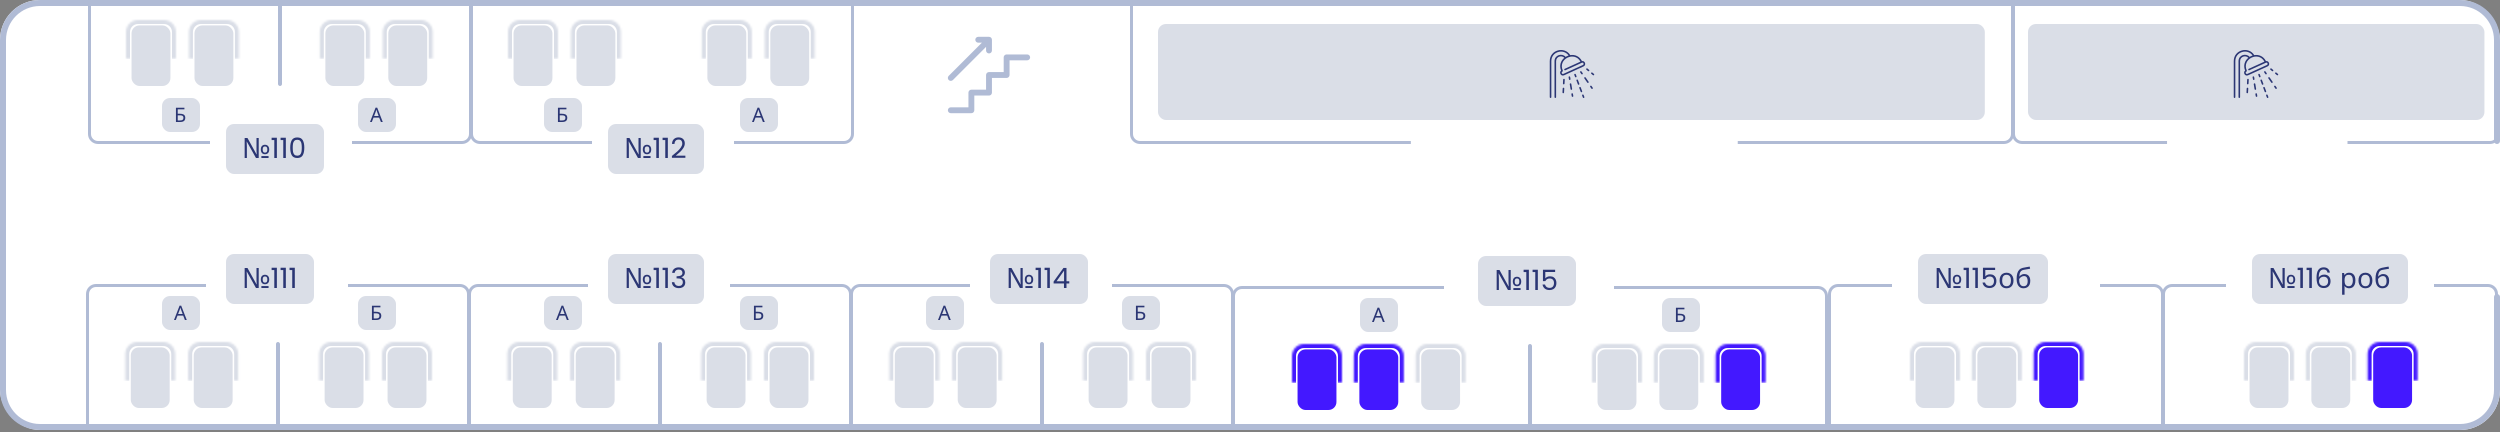 <svg width="1250" height="216" viewBox="0 0 1250 216" fill="none" xmlns="http://www.w3.org/2000/svg">
<rect x="0" y="0" width="1250" height="216" fill="#808080" stroke="none"/>
<rect width="1250" height="215" rx="20" fill="white"/>
<path fill-rule="evenodd" clip-rule="evenodd" d="M914 148L914 215L912.5 215L912.5 148C912.5 146.067 910.933 144.5 909 144.5L807 144.5L807 143L909 143C911.761 143 914 145.238 914 148ZM722 142.999L621 142.999C618.239 142.999 616 145.238 616 147.999L616 214.999L617.5 214.999L617.5 147.999C617.5 146.066 619.067 144.499 621 144.499L722 144.499L722 142.999Z" fill="#B0BBD5"/>
<rect x="648.778" y="174.705" width="19.444" height="30.295" rx="4" fill="#4318FF"/>
<mask id="path-4-inside-1_202_28" fill="white">
<path d="M646 178C646 174.686 648.686 172 652 172H665C668.314 172 671 174.686 671 178V191.475H646V178Z"/>
</mask>
<path d="M644 178C644 173.582 647.582 170 652 170H665C669.418 170 673 173.582 673 178H669C669 175.791 667.209 174 665 174H652C649.791 174 648 175.791 648 178H644ZM671 191.475H646H671ZM644 191.475V178C644 173.582 647.582 170 652 170V174C649.791 174 648 175.791 648 178V191.475H644ZM665 170C669.418 170 673 173.582 673 178V191.475H669V178C669 175.791 667.209 174 665 174V170Z" fill="#4318FF" mask="url(#path-4-inside-1_202_28)"/>
<rect x="799.278" y="175.205" width="18.444" height="29.295" rx="3.5" fill="#DADEE7" stroke="#DADEE7"/>
<mask id="path-7-inside-2_202_28" fill="white">
<path d="M796 178C796 174.686 798.686 172 802 172H815C818.314 172 821 174.686 821 178V191.475H796V178Z"/>
</mask>
<path d="M794 178C794 173.582 797.582 170 802 170H815C819.418 170 823 173.582 823 178H819C819 175.791 817.209 174 815 174H802C799.791 174 798 175.791 798 178H794ZM821 191.475H796H821ZM794 191.475V178C794 173.582 797.582 170 802 170V174C799.791 174 798 175.791 798 178V191.475H794ZM815 170C819.418 170 823 173.582 823 178V191.475H819V178C819 175.791 817.209 174 815 174V170Z" fill="#DADEE7" mask="url(#path-7-inside-2_202_28)"/>
<rect x="679.684" y="174.705" width="19.444" height="30.295" rx="4" fill="#4318FF"/>
<mask id="path-10-inside-3_202_28" fill="white">
<path d="M676.906 178C676.906 174.686 679.593 172 682.906 172H695.906C699.22 172 701.906 174.686 701.906 178V191.475H676.906V178Z"/>
</mask>
<path d="M674.906 178C674.906 173.582 678.488 170 682.906 170H695.906C700.325 170 703.906 173.582 703.906 178H699.906C699.906 175.791 698.115 174 695.906 174H682.906C680.697 174 678.906 175.791 678.906 178H674.906ZM701.906 191.475H676.906H701.906ZM674.906 191.475V178C674.906 173.582 678.488 170 682.906 170V174C680.697 174 678.906 175.791 678.906 178V191.475H674.906ZM695.906 170C700.325 170 703.906 173.582 703.906 178V191.475H699.906V178C699.906 175.791 698.115 174 695.906 174V170Z" fill="#4318FF" mask="url(#path-10-inside-3_202_28)"/>
<rect x="830.184" y="175.205" width="18.444" height="29.295" rx="3.5" fill="#DADEE7" stroke="#DADEE7"/>
<mask id="path-13-inside-4_202_28" fill="white">
<path d="M826.906 178C826.906 174.686 829.593 172 832.906 172H845.906C849.22 172 851.906 174.686 851.906 178V191.475H826.906V178Z"/>
</mask>
<path d="M824.906 178C824.906 173.582 828.488 170 832.906 170H845.906C850.325 170 853.906 173.582 853.906 178H849.906C849.906 175.791 848.115 174 845.906 174H832.906C830.697 174 828.906 175.791 828.906 178H824.906ZM851.906 191.475H826.906H851.906ZM824.906 191.475V178C824.906 173.582 828.488 170 832.906 170V174C830.697 174 828.906 175.791 828.906 178V191.475H824.906ZM845.906 170C850.325 170 853.906 173.582 853.906 178V191.475H849.906V178C849.906 175.791 848.115 174 845.906 174V170Z" fill="#DADEE7" mask="url(#path-13-inside-4_202_28)"/>
<rect x="711.09" y="175.205" width="18.444" height="29.295" rx="3.5" fill="#DADEE7" stroke="#DADEE7"/>
<mask id="path-16-inside-5_202_28" fill="white">
<path d="M707.812 178C707.812 174.686 710.499 172 713.812 172H726.812C730.126 172 732.812 174.686 732.812 178V191.475H707.812V178Z"/>
</mask>
<path d="M705.812 178C705.812 173.582 709.394 170 713.812 170H726.812C731.231 170 734.812 173.582 734.812 178H730.812C730.812 175.791 729.022 174 726.812 174H713.812C711.603 174 709.812 175.791 709.812 178H705.812ZM732.812 191.475H707.812H732.812ZM705.812 191.475V178C705.812 173.582 709.394 170 713.812 170V174C711.603 174 709.812 175.791 709.812 178V191.475H705.812ZM726.812 170C731.231 170 734.812 173.582 734.812 178V191.475H730.812V178C730.812 175.791 729.022 174 726.812 174V170Z" fill="#DADEE7" mask="url(#path-16-inside-5_202_28)"/>
<rect x="860.59" y="174.705" width="19.444" height="30.295" rx="4" fill="#4318FF"/>
<mask id="path-19-inside-6_202_28" fill="white">
<path d="M857.812 178C857.812 174.686 860.499 172 863.812 172H876.812C880.126 172 882.812 174.686 882.812 178V191.475H857.812V178Z"/>
</mask>
<path d="M855.812 178C855.812 173.582 859.394 170 863.812 170H876.812C881.231 170 884.812 173.582 884.812 178H880.812C880.812 175.791 879.022 174 876.812 174H863.812C861.603 174 859.812 175.791 859.812 178H855.812ZM882.812 191.475H857.812H882.812ZM855.812 191.475V178C855.812 173.582 859.394 170 863.812 170V174C861.603 174 859.812 175.791 859.812 178V191.475H855.812ZM876.812 170C881.231 170 884.812 173.582 884.812 178V191.475H880.812V178C880.812 175.791 879.022 174 876.812 174V170Z" fill="#4318FF" mask="url(#path-19-inside-6_202_28)"/>
<rect x="739.5" y="128.5" width="48" height="24" rx="3.5" fill="#DADEE7"/>
<path d="M748.33 145V135.004H749.744L754.294 143.236H754.35C754.341 142.993 754.327 142.713 754.308 142.396C754.289 142.079 754.275 141.761 754.266 141.444C754.257 141.117 754.252 140.837 754.252 140.604V135.004H755.358V145H753.986L749.38 136.74H749.324C749.343 136.983 749.357 137.272 749.366 137.608C749.385 137.935 749.399 138.261 749.408 138.588C749.427 138.915 749.436 139.204 749.436 139.456V145H748.33ZM756.688 145V144.034H760.286V145H756.688ZM758.48 143.124C758.079 143.124 757.719 143.035 757.402 142.858C757.094 142.671 756.851 142.401 756.674 142.046C756.497 141.691 756.408 141.257 756.408 140.744C756.408 139.979 756.595 139.395 756.968 138.994C757.351 138.583 757.869 138.378 758.522 138.378C758.923 138.378 759.278 138.471 759.586 138.658C759.903 138.835 760.151 139.101 760.328 139.456C760.515 139.801 760.608 140.231 760.608 140.744C760.608 141.509 760.417 142.097 760.034 142.508C759.651 142.919 759.133 143.124 758.48 143.124ZM758.508 142.312C758.919 142.312 759.213 142.181 759.39 141.92C759.567 141.649 759.656 141.257 759.656 140.744C759.656 140.221 759.567 139.839 759.39 139.596C759.213 139.344 758.919 139.218 758.508 139.218C758.107 139.218 757.813 139.344 757.626 139.596C757.439 139.839 757.346 140.221 757.346 140.744C757.346 141.257 757.435 141.649 757.612 141.92C757.799 142.181 758.097 142.312 758.508 142.312ZM761.805 136.04V134.878H764.437V145H763.149V136.04H761.805ZM766.29 136.04V134.878H768.922V145H767.634V136.04H766.29ZM777.564 135.984H772.65V139.176C772.865 138.877 773.182 138.635 773.602 138.448C774.022 138.252 774.475 138.154 774.96 138.154C775.735 138.154 776.365 138.317 776.85 138.644C777.336 138.961 777.681 139.377 777.886 139.89C778.101 140.394 778.208 140.931 778.208 141.5C778.208 142.172 778.082 142.774 777.83 143.306C777.578 143.838 777.191 144.258 776.668 144.566C776.155 144.874 775.516 145.028 774.75 145.028C773.77 145.028 772.977 144.776 772.37 144.272C771.764 143.768 771.395 143.096 771.264 142.256H772.51C772.632 142.788 772.888 143.203 773.28 143.502C773.672 143.801 774.167 143.95 774.764 143.95C775.502 143.95 776.057 143.731 776.43 143.292C776.804 142.844 776.99 142.256 776.99 141.528C776.99 140.8 776.804 140.24 776.43 139.848C776.057 139.447 775.506 139.246 774.778 139.246C774.284 139.246 773.85 139.367 773.476 139.61C773.112 139.843 772.846 140.165 772.678 140.576H771.474V134.864H777.564V135.984Z" fill="#2B3674"/>
<rect x="739.5" y="128.5" width="48" height="24" rx="3.5" stroke="#DADEE7"/>
<rect x="680" y="149" width="19" height="17" rx="4" fill="#DADEE7"/>
<path d="M691.45 161L690.59 158.79H687.76L686.91 161H686L688.79 153.83H689.6L692.38 161H691.45ZM689.52 155.83C689.5 155.777 689.467 155.68 689.42 155.54C689.373 155.4 689.327 155.257 689.28 155.11C689.24 154.957 689.207 154.84 689.18 154.76C689.147 154.893 689.11 155.03 689.07 155.17C689.037 155.303 689 155.427 688.96 155.54C688.927 155.653 688.897 155.75 688.87 155.83L688.06 157.99H690.32L689.52 155.83Z" fill="#2B3674"/>
<rect x="831" y="149" width="19" height="17" rx="4" fill="#DADEE7"/>
<path d="M837.97 161V153.86H842.21V154.65H838.87V156.88H839.93C840.643 156.88 841.197 156.97 841.59 157.15C841.983 157.323 842.257 157.563 842.41 157.87C842.563 158.17 842.64 158.517 842.64 158.91C842.64 159.343 842.553 159.717 842.38 160.03C842.213 160.343 841.94 160.583 841.56 160.75C841.18 160.917 840.68 161 840.06 161H837.97ZM839.97 160.23C840.61 160.23 841.06 160.123 841.32 159.91C841.58 159.69 841.71 159.357 841.71 158.91C841.71 158.603 841.647 158.36 841.52 158.18C841.4 157.993 841.2 157.86 840.92 157.78C840.647 157.7 840.28 157.66 839.82 157.66H838.87V160.23H839.97Z" fill="#2B3674"/>
<rect x="764" y="172" width="2" height="43" rx="1" fill="#B0BBD5"/>
<path fill-rule="evenodd" clip-rule="evenodd" d="M1249 147L1249 172.242L1247.5 172.615L1247.5 147C1247.5 145.067 1245.93 143.5 1244 143.5L1217 143.5L1217 142L1244 142C1246.76 142 1249 144.238 1249 147ZM1113 142L1086 142C1083.24 142 1081 144.238 1081 147L1081 213.999L1082.5 213.627L1082.5 147C1082.5 145.067 1084.07 143.5 1086 143.5L1113 143.5L1113 142Z" fill="#B0BBD5"/>
<rect x="1125.28" y="174.205" width="18.444" height="29.295" rx="3.5" fill="#DADEE7" stroke="#DADEE7"/>
<mask id="path-30-inside-7_202_28" fill="white">
<path d="M1122 177C1122 173.686 1124.69 171 1128 171H1141C1144.31 171 1147 173.686 1147 177V190.475H1122V177Z"/>
</mask>
<path d="M1120 177C1120 172.582 1123.58 169 1128 169H1141C1145.42 169 1149 172.582 1149 177H1145C1145 174.791 1143.21 173 1141 173H1128C1125.79 173 1124 174.791 1124 177H1120ZM1147 190.475H1122H1147ZM1120 190.475V177C1120 172.582 1123.58 169 1128 169V173C1125.79 173 1124 174.791 1124 177V190.475H1120ZM1141 169C1145.42 169 1149 172.582 1149 177V190.475H1145V177C1145 174.791 1143.21 173 1141 173V169Z" fill="#DADEE7" mask="url(#path-30-inside-7_202_28)"/>
<rect x="1156.18" y="174.205" width="18.444" height="29.295" rx="3.5" fill="#DADEE7" stroke="#DADEE7"/>
<mask id="path-33-inside-8_202_28" fill="white">
<path d="M1152.91 177C1152.91 173.686 1155.59 171 1158.91 171H1171.91C1175.22 171 1177.91 173.686 1177.91 177V190.475H1152.91V177Z"/>
</mask>
<path d="M1150.91 177C1150.91 172.582 1154.49 169 1158.91 169H1171.91C1176.32 169 1179.91 172.582 1179.91 177H1175.91C1175.91 174.791 1174.12 173 1171.91 173H1158.91C1156.7 173 1154.91 174.791 1154.91 177H1150.91ZM1177.91 190.475H1152.91H1177.91ZM1150.91 190.475V177C1150.91 172.582 1154.49 169 1158.91 169V173C1156.7 173 1154.91 174.791 1154.91 177V190.475H1150.91ZM1171.91 169C1176.32 169 1179.91 172.582 1179.91 177V190.475H1175.91V177C1175.91 174.791 1174.12 173 1171.91 173V169Z" fill="#DADEE7" mask="url(#path-33-inside-8_202_28)"/>
<rect x="1186.59" y="173.705" width="19.444" height="30.295" rx="4" fill="#4318FF"/>
<mask id="path-36-inside-9_202_28" fill="white">
<path d="M1183.81 177C1183.81 173.686 1186.5 171 1189.81 171H1202.81C1206.13 171 1208.81 173.686 1208.81 177V190.475H1183.81V177Z"/>
</mask>
<path d="M1181.81 177C1181.81 172.582 1185.39 169 1189.81 169H1202.81C1207.23 169 1210.81 172.582 1210.81 177H1206.81C1206.81 174.791 1205.02 173 1202.81 173H1189.81C1187.6 173 1185.81 174.791 1185.81 177H1181.81ZM1208.81 190.475H1183.81H1208.81ZM1181.81 190.475V177C1181.81 172.582 1185.39 169 1189.81 169V173C1187.6 173 1185.81 174.791 1185.81 177V190.475H1181.81ZM1202.81 169C1207.23 169 1210.81 172.582 1210.81 177V190.475H1206.81V177C1206.81 174.791 1205.02 173 1202.81 173V169Z" fill="#4318FF" mask="url(#path-36-inside-9_202_28)"/>
<rect x="1126.5" y="127.5" width="77" height="24" rx="3.5" fill="#DADEE7"/>
<path d="M1135.33 144V134.004H1136.74L1141.29 142.236H1141.35C1141.34 141.993 1141.33 141.713 1141.31 141.396C1141.29 141.079 1141.28 140.761 1141.27 140.444C1141.26 140.117 1141.25 139.837 1141.25 139.604V134.004H1142.36V144H1140.99L1136.38 135.74H1136.32C1136.34 135.983 1136.36 136.272 1136.37 136.608C1136.38 136.935 1136.4 137.261 1136.41 137.588C1136.43 137.915 1136.44 138.204 1136.44 138.456V144H1135.33ZM1143.69 144V143.034H1147.29V144H1143.69ZM1145.48 142.124C1145.08 142.124 1144.72 142.035 1144.4 141.858C1144.09 141.671 1143.85 141.401 1143.67 141.046C1143.5 140.691 1143.41 140.257 1143.41 139.744C1143.41 138.979 1143.59 138.395 1143.97 137.994C1144.35 137.583 1144.87 137.378 1145.52 137.378C1145.92 137.378 1146.28 137.471 1146.59 137.658C1146.9 137.835 1147.15 138.101 1147.33 138.456C1147.51 138.801 1147.61 139.231 1147.61 139.744C1147.61 140.509 1147.42 141.097 1147.03 141.508C1146.65 141.919 1146.13 142.124 1145.48 142.124ZM1145.51 141.312C1145.92 141.312 1146.21 141.181 1146.39 140.92C1146.57 140.649 1146.66 140.257 1146.66 139.744C1146.66 139.221 1146.57 138.839 1146.39 138.596C1146.21 138.344 1145.92 138.218 1145.51 138.218C1145.11 138.218 1144.81 138.344 1144.63 138.596C1144.44 138.839 1144.35 139.221 1144.35 139.744C1144.35 140.257 1144.43 140.649 1144.61 140.92C1144.8 141.181 1145.1 141.312 1145.51 141.312ZM1148.81 135.04V133.878H1151.44V144H1150.15V135.04H1148.81ZM1153.29 135.04V133.878H1155.92V144H1154.63V135.04H1153.29ZM1163.75 136.286C1163.55 135.25 1162.91 134.732 1161.83 134.732C1161 134.732 1160.38 135.054 1159.97 135.698C1159.56 136.333 1159.36 137.383 1159.37 138.848C1159.58 138.363 1159.94 137.985 1160.43 137.714C1160.94 137.434 1161.5 137.294 1162.11 137.294C1163.08 137.294 1163.84 137.593 1164.41 138.19C1164.99 138.787 1165.28 139.613 1165.28 140.668C1165.28 141.303 1165.15 141.872 1164.9 142.376C1164.66 142.88 1164.28 143.281 1163.78 143.58C1163.29 143.879 1162.68 144.028 1161.97 144.028C1161.01 144.028 1160.26 143.813 1159.72 143.384C1159.18 142.955 1158.8 142.362 1158.59 141.606C1158.37 140.85 1158.26 139.917 1158.26 138.806C1158.26 135.381 1159.46 133.668 1161.85 133.668C1162.76 133.668 1163.48 133.915 1164 134.41C1164.53 134.905 1164.83 135.53 1164.93 136.286H1163.75ZM1161.85 138.372C1161.45 138.372 1161.07 138.456 1160.71 138.624C1160.36 138.783 1160.07 139.03 1159.85 139.366C1159.63 139.693 1159.52 140.094 1159.52 140.57C1159.52 141.279 1159.73 141.858 1160.14 142.306C1160.55 142.745 1161.14 142.964 1161.9 142.964C1162.56 142.964 1163.08 142.763 1163.46 142.362C1163.85 141.951 1164.05 141.401 1164.05 140.71C1164.05 139.982 1163.86 139.413 1163.49 139.002C1163.11 138.582 1162.57 138.372 1161.85 138.372ZM1174.62 136.356C1175.55 136.356 1176.29 136.678 1176.85 137.322C1177.42 137.966 1177.7 138.937 1177.7 140.234C1177.7 141.083 1177.57 141.802 1177.31 142.39C1177.06 142.969 1176.7 143.407 1176.23 143.706C1175.77 143.995 1175.23 144.14 1174.61 144.14C1174.22 144.14 1173.88 144.089 1173.59 143.986C1173.29 143.883 1173.03 143.753 1172.82 143.594C1172.61 143.426 1172.43 143.244 1172.28 143.048H1172.2C1172.22 143.207 1172.24 143.407 1172.26 143.65C1172.27 143.893 1172.28 144.103 1172.28 144.28V147.36H1171.05V136.496H1172.06L1172.23 137.518H1172.28C1172.43 137.303 1172.61 137.107 1172.82 136.93C1173.03 136.753 1173.28 136.613 1173.57 136.51C1173.87 136.407 1174.22 136.356 1174.62 136.356ZM1174.4 137.392C1173.89 137.392 1173.49 137.49 1173.18 137.686C1172.87 137.873 1172.65 138.157 1172.51 138.54C1172.37 138.923 1172.29 139.408 1172.28 139.996V140.234C1172.28 140.85 1172.35 141.373 1172.48 141.802C1172.61 142.231 1172.83 142.558 1173.14 142.782C1173.45 143.006 1173.88 143.118 1174.43 143.118C1174.88 143.118 1175.26 142.992 1175.55 142.74C1175.84 142.488 1176.06 142.147 1176.2 141.718C1176.35 141.279 1176.43 140.78 1176.43 140.22C1176.43 139.361 1176.26 138.675 1175.92 138.162C1175.6 137.649 1175.09 137.392 1174.4 137.392ZM1186.19 140.234C1186.19 140.859 1186.1 141.415 1185.94 141.9C1185.78 142.376 1185.54 142.782 1185.24 143.118C1184.94 143.454 1184.57 143.711 1184.13 143.888C1183.7 144.056 1183.22 144.14 1182.69 144.14C1182.19 144.14 1181.74 144.056 1181.32 143.888C1180.9 143.711 1180.53 143.454 1180.22 143.118C1179.92 142.782 1179.67 142.376 1179.5 141.9C1179.33 141.415 1179.24 140.859 1179.24 140.234C1179.24 139.403 1179.38 138.703 1179.66 138.134C1179.94 137.555 1180.35 137.117 1180.87 136.818C1181.39 136.51 1182.01 136.356 1182.73 136.356C1183.41 136.356 1184.01 136.51 1184.52 136.818C1185.05 137.117 1185.45 137.555 1185.74 138.134C1186.04 138.703 1186.19 139.403 1186.19 140.234ZM1180.52 140.234C1180.52 140.822 1180.59 141.335 1180.74 141.774C1180.9 142.203 1181.14 142.535 1181.47 142.768C1181.8 143.001 1182.21 143.118 1182.72 143.118C1183.22 143.118 1183.64 143.001 1183.96 142.768C1184.29 142.535 1184.53 142.203 1184.68 141.774C1184.84 141.335 1184.91 140.822 1184.91 140.234C1184.91 139.637 1184.84 139.128 1184.68 138.708C1184.52 138.288 1184.28 137.966 1183.95 137.742C1183.63 137.509 1183.22 137.392 1182.7 137.392C1181.94 137.392 1181.38 137.644 1181.04 138.148C1180.69 138.652 1180.52 139.347 1180.52 140.234ZM1187.75 139.492C1187.75 138.4 1187.86 137.471 1188.07 136.706C1188.3 135.931 1188.64 135.315 1189.09 134.858C1189.56 134.391 1190.16 134.079 1190.89 133.92C1191.49 133.789 1192.08 133.673 1192.66 133.57C1193.24 133.467 1193.78 133.374 1194.29 133.29L1194.5 134.368C1194.25 134.405 1193.98 134.452 1193.69 134.508C1193.39 134.555 1193.08 134.606 1192.78 134.662C1192.47 134.709 1192.17 134.76 1191.88 134.816C1191.6 134.863 1191.35 134.909 1191.14 134.956C1190.83 135.021 1190.55 135.133 1190.31 135.292C1190.07 135.441 1189.86 135.647 1189.68 135.908C1189.51 136.169 1189.38 136.491 1189.28 136.874C1189.17 137.257 1189.11 137.709 1189.09 138.232H1189.18C1189.31 138.055 1189.49 137.873 1189.71 137.686C1189.94 137.499 1190.22 137.341 1190.54 137.21C1190.86 137.079 1191.23 137.014 1191.64 137.014C1192.29 137.014 1192.84 137.159 1193.27 137.448C1193.7 137.728 1194.03 138.12 1194.25 138.624C1194.47 139.128 1194.58 139.716 1194.58 140.388C1194.58 141.219 1194.44 141.914 1194.15 142.474C1193.86 143.034 1193.46 143.454 1192.94 143.734C1192.43 144.005 1191.83 144.14 1191.15 144.14C1190.64 144.14 1190.17 144.042 1189.75 143.846C1189.33 143.641 1188.97 143.342 1188.67 142.95C1188.37 142.558 1188.15 142.073 1187.99 141.494C1187.83 140.915 1187.75 140.248 1187.75 139.492ZM1191.25 143.118C1191.66 143.118 1192.01 143.034 1192.31 142.866C1192.62 142.698 1192.86 142.423 1193.03 142.04C1193.2 141.657 1193.28 141.149 1193.28 140.514C1193.28 139.749 1193.13 139.147 1192.85 138.708C1192.57 138.26 1192.1 138.036 1191.45 138.036C1191.03 138.036 1190.66 138.129 1190.33 138.316C1189.99 138.493 1189.71 138.699 1189.49 138.932C1189.26 139.165 1189.1 139.361 1189.01 139.52C1189.01 139.977 1189.04 140.421 1189.11 140.85C1189.17 141.279 1189.28 141.667 1189.44 142.012C1189.61 142.348 1189.84 142.619 1190.13 142.824C1190.43 143.02 1190.8 143.118 1191.25 143.118Z" fill="#2B3674"/>
<rect x="1126.5" y="127.5" width="77" height="24" rx="3.5" stroke="#DADEE7"/>
<path fill-rule="evenodd" clip-rule="evenodd" d="M1082 215L1082 215.041L1082 214L1080.5 214L1080.5 147C1080.5 145.067 1078.93 143.5 1077 143.5L1050 143.5L1050 142L1077 142C1079.76 142 1082 144.238 1082 147L1082 215ZM946 141.999L919 141.999C916.239 141.999 914 144.238 914 146.999L914 214L915.5 214L915.5 146.999C915.5 145.066 917.067 143.499 919 143.499L946 143.499L946 141.999Z" fill="#B0BBD5"/>
<rect x="958.278" y="174.205" width="18.444" height="29.295" rx="3.5" fill="#DADEE7" stroke="#DADEE7"/>
<mask id="path-42-inside-10_202_28" fill="white">
<path d="M955 177C955 173.686 957.686 171 961 171H974C977.314 171 980 173.686 980 177V190.475H955V177Z"/>
</mask>
<path d="M953 177C953 172.582 956.582 169 961 169H974C978.418 169 982 172.582 982 177H978C978 174.791 976.209 173 974 173H961C958.791 173 957 174.791 957 177H953ZM980 190.475H955H980ZM953 190.475V177C953 172.582 956.582 169 961 169V173C958.791 173 957 174.791 957 177V190.475H953ZM974 169C978.418 169 982 172.582 982 177V190.475H978V177C978 174.791 976.209 173 974 173V169Z" fill="#DADEE7" mask="url(#path-42-inside-10_202_28)"/>
<rect x="989.184" y="174.205" width="18.444" height="29.295" rx="3.5" fill="#DADEE7" stroke="#DADEE7"/>
<mask id="path-45-inside-11_202_28" fill="white">
<path d="M985.906 177C985.906 173.686 988.593 171 991.906 171H1004.91C1008.22 171 1010.91 173.686 1010.91 177V190.475H985.906V177Z"/>
</mask>
<path d="M983.906 177C983.906 172.582 987.488 169 991.906 169H1004.91C1009.32 169 1012.91 172.582 1012.91 177H1008.91C1008.91 174.791 1007.12 173 1004.91 173H991.906C989.697 173 987.906 174.791 987.906 177H983.906ZM1010.91 190.475H985.906H1010.91ZM983.906 190.475V177C983.906 172.582 987.488 169 991.906 169V173C989.697 173 987.906 174.791 987.906 177V190.475H983.906ZM1004.91 169C1009.32 169 1012.91 172.582 1012.91 177V190.475H1008.91V177C1008.91 174.791 1007.12 173 1004.91 173V169Z" fill="#DADEE7" mask="url(#path-45-inside-11_202_28)"/>
<rect x="1019.59" y="173.705" width="19.444" height="30.295" rx="4" fill="#4318FF"/>
<mask id="path-48-inside-12_202_28" fill="white">
<path d="M1016.81 177C1016.81 173.686 1019.5 171 1022.81 171H1035.81C1039.13 171 1041.81 173.686 1041.81 177V190.475H1016.81V177Z"/>
</mask>
<path d="M1014.81 177C1014.81 172.582 1018.39 169 1022.81 169H1035.81C1040.23 169 1043.81 172.582 1043.81 177H1039.81C1039.81 174.791 1038.02 173 1035.81 173H1022.81C1020.6 173 1018.81 174.791 1018.81 177H1014.81ZM1041.81 190.475H1016.81H1041.81ZM1014.81 190.475V177C1014.81 172.582 1018.39 169 1022.81 169V173C1020.6 173 1018.81 174.791 1018.81 177V190.475H1014.81ZM1035.81 169C1040.23 169 1043.81 172.582 1043.81 177V190.475H1039.81V177C1039.81 174.791 1038.02 173 1035.81 173V169Z" fill="#4318FF" mask="url(#path-48-inside-12_202_28)"/>
<rect x="959.5" y="127.5" width="64" height="24" rx="3.5" fill="#DADEE7"/>
<path d="M968.33 144V134.004H969.744L974.294 142.236H974.35C974.341 141.993 974.327 141.713 974.308 141.396C974.289 141.079 974.275 140.761 974.266 140.444C974.257 140.117 974.252 139.837 974.252 139.604V134.004H975.358V144H973.986L969.38 135.74H969.324C969.343 135.983 969.357 136.272 969.366 136.608C969.385 136.935 969.399 137.261 969.408 137.588C969.427 137.915 969.436 138.204 969.436 138.456V144H968.33ZM976.688 144V143.034H980.286V144H976.688ZM978.48 142.124C978.079 142.124 977.719 142.035 977.402 141.858C977.094 141.671 976.851 141.401 976.674 141.046C976.497 140.691 976.408 140.257 976.408 139.744C976.408 138.979 976.595 138.395 976.968 137.994C977.351 137.583 977.869 137.378 978.522 137.378C978.923 137.378 979.278 137.471 979.586 137.658C979.903 137.835 980.151 138.101 980.328 138.456C980.515 138.801 980.608 139.231 980.608 139.744C980.608 140.509 980.417 141.097 980.034 141.508C979.651 141.919 979.133 142.124 978.48 142.124ZM978.508 141.312C978.919 141.312 979.213 141.181 979.39 140.92C979.567 140.649 979.656 140.257 979.656 139.744C979.656 139.221 979.567 138.839 979.39 138.596C979.213 138.344 978.919 138.218 978.508 138.218C978.107 138.218 977.813 138.344 977.626 138.596C977.439 138.839 977.346 139.221 977.346 139.744C977.346 140.257 977.435 140.649 977.612 140.92C977.799 141.181 978.097 141.312 978.508 141.312ZM981.805 135.04V133.878H984.437V144H983.149V135.04H981.805ZM986.29 135.04V133.878H988.922V144H987.634V135.04H986.29ZM997.564 134.984H992.65V138.176C992.865 137.877 993.182 137.635 993.602 137.448C994.022 137.252 994.475 137.154 994.96 137.154C995.735 137.154 996.365 137.317 996.85 137.644C997.336 137.961 997.681 138.377 997.886 138.89C998.101 139.394 998.208 139.931 998.208 140.5C998.208 141.172 998.082 141.774 997.83 142.306C997.578 142.838 997.191 143.258 996.668 143.566C996.155 143.874 995.516 144.028 994.75 144.028C993.77 144.028 992.977 143.776 992.37 143.272C991.764 142.768 991.395 142.096 991.264 141.256H992.51C992.632 141.788 992.888 142.203 993.28 142.502C993.672 142.801 994.167 142.95 994.764 142.95C995.502 142.95 996.057 142.731 996.43 142.292C996.804 141.844 996.99 141.256 996.99 140.528C996.99 139.8 996.804 139.24 996.43 138.848C996.057 138.447 995.506 138.246 994.778 138.246C994.284 138.246 993.85 138.367 993.476 138.61C993.112 138.843 992.846 139.165 992.678 139.576H991.474V133.864H997.564V134.984ZM1006.75 140.234C1006.75 140.859 1006.66 141.415 1006.5 141.9C1006.34 142.376 1006.1 142.782 1005.8 143.118C1005.5 143.454 1005.13 143.711 1004.69 143.888C1004.26 144.056 1003.78 144.14 1003.25 144.14C1002.75 144.14 1002.3 144.056 1001.88 143.888C1001.46 143.711 1001.09 143.454 1000.78 143.118C1000.48 142.782 1000.23 142.376 1000.06 141.9C999.887 141.415 999.803 140.859 999.803 140.234C999.803 139.403 999.943 138.703 1000.22 138.134C1000.5 137.555 1000.9 137.117 1001.43 136.818C1001.95 136.51 1002.57 136.356 1003.29 136.356C1003.97 136.356 1004.57 136.51 1005.08 136.818C1005.6 137.117 1006.01 137.555 1006.3 138.134C1006.6 138.703 1006.75 139.403 1006.75 140.234ZM1001.08 140.234C1001.08 140.822 1001.15 141.335 1001.3 141.774C1001.46 142.203 1001.7 142.535 1002.03 142.768C1002.36 143.001 1002.77 143.118 1003.28 143.118C1003.78 143.118 1004.19 143.001 1004.52 142.768C1004.85 142.535 1005.09 142.203 1005.24 141.774C1005.39 141.335 1005.47 140.822 1005.47 140.234C1005.47 139.637 1005.39 139.128 1005.24 138.708C1005.08 138.288 1004.83 137.966 1004.51 137.742C1004.19 137.509 1003.77 137.392 1003.26 137.392C1002.5 137.392 1001.94 137.644 1001.6 138.148C1001.25 138.652 1001.08 139.347 1001.08 140.234ZM1008.31 139.492C1008.31 138.4 1008.42 137.471 1008.63 136.706C1008.85 135.931 1009.19 135.315 1009.65 134.858C1010.12 134.391 1010.72 134.079 1011.44 133.92C1012.05 133.789 1012.64 133.673 1013.22 133.57C1013.8 133.467 1014.34 133.374 1014.85 133.29L1015.06 134.368C1014.81 134.405 1014.54 134.452 1014.24 134.508C1013.95 134.555 1013.64 134.606 1013.33 134.662C1013.03 134.709 1012.73 134.76 1012.44 134.816C1012.16 134.863 1011.91 134.909 1011.7 134.956C1011.39 135.021 1011.11 135.133 1010.87 135.292C1010.63 135.441 1010.42 135.647 1010.24 135.908C1010.07 136.169 1009.94 136.491 1009.83 136.874C1009.73 137.257 1009.67 137.709 1009.65 138.232H1009.74C1009.87 138.055 1010.04 137.873 1010.27 137.686C1010.5 137.499 1010.78 137.341 1011.09 137.21C1011.42 137.079 1011.79 137.014 1012.2 137.014C1012.85 137.014 1013.39 137.159 1013.82 137.448C1014.26 137.728 1014.59 138.12 1014.8 138.624C1015.03 139.128 1015.14 139.716 1015.14 140.388C1015.14 141.219 1015 141.914 1014.71 142.474C1014.42 143.034 1014.02 143.454 1013.5 143.734C1012.99 144.005 1012.39 144.14 1011.71 144.14C1011.2 144.14 1010.73 144.042 1010.31 143.846C1009.89 143.641 1009.53 143.342 1009.23 142.95C1008.93 142.558 1008.7 142.073 1008.55 141.494C1008.39 140.915 1008.31 140.248 1008.31 139.492ZM1011.81 143.118C1012.22 143.118 1012.57 143.034 1012.87 142.866C1013.18 142.698 1013.42 142.423 1013.59 142.04C1013.75 141.657 1013.84 141.149 1013.84 140.514C1013.84 139.749 1013.69 139.147 1013.4 138.708C1013.12 138.26 1012.66 138.036 1012 138.036C1011.59 138.036 1011.22 138.129 1010.88 138.316C1010.55 138.493 1010.27 138.699 1010.04 138.932C1009.82 139.165 1009.66 139.361 1009.57 139.52C1009.57 139.977 1009.6 140.421 1009.67 140.85C1009.73 141.279 1009.84 141.667 1010 142.012C1010.17 142.348 1010.4 142.619 1010.69 142.824C1010.99 143.02 1011.36 143.118 1011.81 143.118Z" fill="#2B3674"/>
<rect x="959.5" y="127.5" width="64" height="24" rx="3.5" stroke="#DADEE7"/>
<path fill-rule="evenodd" clip-rule="evenodd" d="M20 3H1230C1239.39 3 1247 10.611 1247 20V70.5C1247 71.328 1247.67 72 1248.5 72V72C1249.33 72 1250 71.328 1250 70.5V20C1250 8.954 1241.05 0 1230 0H20C8.954 0 0 8.954 0 20V195C0 206.046 8.954 215 20 215H1230C1241.05 215 1250 206.046 1250 195V148.5C1250 147.672 1249.33 147 1248.5 147V147C1247.67 147 1247 147.672 1247 148.5V195C1247 204.389 1239.39 212 1230 212H20C10.611 212 3 204.389 3 195V20C3 10.611 10.611 3 20 3Z" fill="#B0BBD5"/>
<path d="M513.594 27.219H503.312C502.923 27.219 502.549 27.373 502.274 27.649C501.998 27.924 501.844 28.298 501.844 28.688V36.031H494.5C494.11 36.031 493.737 36.186 493.461 36.461C493.186 36.737 493.031 37.111 493.031 37.5V44.844H485.687C485.298 44.844 484.924 44.998 484.649 45.274C484.373 45.549 484.219 45.923 484.219 46.312V53.656H475.406C475.017 53.656 474.643 53.811 474.368 54.086C474.092 54.362 473.937 54.736 473.937 55.125C473.937 55.514 474.092 55.888 474.368 56.164C474.643 56.439 475.017 56.594 475.406 56.594H485.687C486.077 56.594 486.451 56.439 486.726 56.164C487.002 55.888 487.156 55.514 487.156 55.125V47.781H494.5C494.89 47.781 495.263 47.627 495.539 47.351C495.814 47.076 495.969 46.702 495.969 46.312V38.969H503.312C503.702 38.969 504.076 38.814 504.351 38.539C504.627 38.263 504.781 37.889 504.781 37.5V30.156H513.594C513.983 30.156 514.357 30.002 514.632 29.726C514.908 29.451 515.062 29.077 515.062 28.688C515.062 28.298 514.908 27.924 514.632 27.649C514.357 27.373 513.983 27.219 513.594 27.219ZM475.406 40.438C475.6 40.439 475.791 40.402 475.97 40.328C476.149 40.255 476.312 40.148 476.449 40.012L493.031 23.429V25.251C493.031 25.64 493.186 26.014 493.461 26.289C493.737 26.565 494.11 26.719 494.5 26.719C494.89 26.719 495.263 26.565 495.539 26.289C495.814 26.014 495.969 25.64 495.969 25.251V19.875C495.969 19.485 495.814 19.112 495.539 18.836C495.263 18.561 494.89 18.406 494.5 18.406H489.124C488.735 18.406 488.361 18.561 488.086 18.836C487.81 19.112 487.656 19.485 487.656 19.875C487.656 20.265 487.81 20.638 488.086 20.914C488.361 21.189 488.735 21.344 489.124 21.344H490.946L474.363 37.926C474.156 38.131 474.015 38.394 473.958 38.68C473.9 38.966 473.929 39.263 474.041 39.532C474.153 39.801 474.343 40.031 474.586 40.193C474.829 40.354 475.115 40.439 475.406 40.438Z" fill="#B0BBD5"/>
<rect x="579.5" y="12.5" width="412.413" height="47" rx="3.5" fill="#DADEE7" stroke="#DADEE7"/>
<rect x="1014.5" y="12.5" width="227.219" height="47" rx="3.5" fill="#DADEE7" stroke="#DADEE7"/>
<g clip-path="url(#clip0_202_28)">
<path d="M782.054 37.647L791.769 33.225C793.327 32.516 792.493 30.256 790.974 30.534C789.751 28.163 787.478 27.16 785.122 27.558C782.306 23.015 774.873 24.844 774.873 30.558L774.873 48.602C774.873 48.708 774.915 48.81 774.99 48.885C775.065 48.96 775.167 49.002 775.273 49.002C775.379 49.002 775.481 48.96 775.556 48.885C775.631 48.81 775.673 48.708 775.673 48.602L775.673 30.558C775.673 25.776 781.813 24.159 784.297 27.757C783.776 27.92 783.277 28.149 782.812 28.436C780.992 26.352 777.255 27.507 777.255 30.558L777.255 48.602C777.255 48.708 777.297 48.81 777.372 48.885C777.447 48.96 777.549 49.002 777.655 49.002C777.761 49.002 777.863 48.96 777.938 48.885C778.013 48.81 778.055 48.708 778.055 48.602L778.055 30.558C778.055 28.264 780.834 27.457 782.159 28.902C780.317 30.404 779.552 32.776 780.546 35.28C779.347 36.237 780.481 38.364 782.054 37.647ZM781.214 35.803C781.311 35.759 781.386 35.679 781.423 35.579C781.461 35.48 781.457 35.37 781.413 35.273C778.762 29.449 787.335 25.412 790.223 30.824L782.343 34.41C782.295 34.432 782.252 34.463 782.215 34.501C782.179 34.539 782.151 34.585 782.132 34.634C782.113 34.683 782.104 34.736 782.106 34.789C782.108 34.842 782.12 34.894 782.142 34.942C782.164 34.99 782.195 35.033 782.234 35.069C782.272 35.105 782.318 35.133 782.367 35.151C782.417 35.169 782.469 35.178 782.522 35.175C782.575 35.173 782.627 35.161 782.675 35.139L790.93 31.381C791.689 31.044 792.177 32.161 791.438 32.497L781.722 36.919C780.977 37.258 780.469 36.142 781.214 35.803Z" fill="#2B3674"/>
<path d="M788.259 38.124L787.887 37.142C787.848 37.044 787.773 36.965 787.676 36.923C787.58 36.881 787.471 36.878 787.373 36.915C787.275 36.952 787.195 37.026 787.151 37.122C787.107 37.217 787.103 37.326 787.139 37.425L787.511 38.407C787.529 38.456 787.557 38.501 787.593 38.539C787.629 38.578 787.672 38.608 787.72 38.63C787.768 38.651 787.82 38.663 787.872 38.665C787.925 38.667 787.977 38.658 788.026 38.639C788.075 38.621 788.12 38.593 788.159 38.557C788.197 38.521 788.228 38.477 788.249 38.429C788.271 38.382 788.283 38.33 788.284 38.278C788.286 38.225 788.277 38.173 788.259 38.124ZM791.093 45.608L790.384 43.737C790.366 43.687 790.338 43.641 790.302 43.602C790.267 43.564 790.223 43.532 790.175 43.51C790.127 43.488 790.075 43.476 790.022 43.474C789.969 43.472 789.917 43.481 789.867 43.5C789.818 43.519 789.772 43.547 789.734 43.583C789.695 43.62 789.665 43.663 789.643 43.712C789.622 43.76 789.61 43.812 789.609 43.865C789.608 43.918 789.617 43.971 789.636 44.02L790.345 45.891C790.383 45.989 790.459 46.068 790.555 46.111C790.651 46.153 790.76 46.156 790.859 46.119C790.957 46.082 791.037 46.007 791.081 45.911C791.125 45.816 791.129 45.707 791.093 45.608ZM789.676 41.866L788.967 39.995C788.93 39.895 788.854 39.815 788.758 39.772C788.661 39.728 788.551 39.725 788.452 39.762C788.352 39.8 788.272 39.875 788.229 39.972C788.185 40.069 788.182 40.179 788.219 40.278L788.928 42.149C788.965 42.248 789.041 42.328 789.137 42.372C789.234 42.416 789.344 42.419 789.443 42.381C789.543 42.344 789.623 42.268 789.666 42.172C789.71 42.075 789.713 41.965 789.676 41.866ZM791.802 47.479C791.764 47.38 791.689 47.299 791.592 47.256C791.495 47.212 791.385 47.209 791.286 47.246C791.187 47.284 791.106 47.359 791.063 47.456C791.019 47.553 791.016 47.663 791.053 47.762L791.425 48.744C791.454 48.82 791.505 48.885 791.572 48.931C791.639 48.978 791.718 49.002 791.799 49.002C792.078 49.002 792.273 48.723 792.173 48.461L791.802 47.479ZM785.255 39.539L785.084 38.503C785.067 38.399 785.008 38.305 784.922 38.243C784.836 38.181 784.729 38.157 784.624 38.174C784.572 38.182 784.523 38.201 784.478 38.229C784.433 38.257 784.395 38.293 784.364 38.336C784.334 38.378 784.312 38.426 784.3 38.478C784.288 38.529 784.286 38.582 784.295 38.634L784.466 39.669C784.483 39.774 784.541 39.867 784.628 39.929C784.714 39.991 784.821 40.016 784.926 39.998C785.03 39.981 785.124 39.923 785.185 39.837C785.247 39.751 785.272 39.644 785.255 39.539ZM786.069 44.47L785.662 42.004C785.654 41.953 785.635 41.903 785.607 41.858C785.58 41.814 785.543 41.775 785.501 41.744C785.458 41.714 785.41 41.692 785.358 41.68C785.307 41.668 785.254 41.666 785.202 41.675C785.151 41.684 785.101 41.702 785.056 41.73C785.012 41.758 784.973 41.794 784.942 41.837C784.912 41.879 784.89 41.928 784.878 41.979C784.866 42.03 784.864 42.083 784.873 42.135L785.28 44.6C785.297 44.705 785.356 44.798 785.442 44.86C785.528 44.922 785.635 44.947 785.74 44.93C785.845 44.912 785.938 44.854 786 44.768C786.062 44.682 786.087 44.575 786.069 44.47ZM786.477 46.935C786.459 46.831 786.401 46.737 786.315 46.676C786.229 46.614 786.121 46.589 786.017 46.606C785.912 46.623 785.819 46.682 785.757 46.768C785.695 46.854 785.67 46.961 785.687 47.066L785.858 48.101C785.874 48.195 785.922 48.28 785.994 48.341C786.066 48.402 786.158 48.436 786.253 48.436C786.501 48.436 786.688 48.214 786.648 47.971L786.477 46.935ZM781.999 39.404C781.778 39.392 781.589 39.561 781.578 39.781L781.47 41.778C781.457 42.008 781.64 42.2 781.869 42.2C781.972 42.2 782.07 42.161 782.144 42.09C782.218 42.02 782.263 41.924 782.268 41.822L782.376 39.825C782.379 39.772 782.372 39.72 782.354 39.67C782.337 39.62 782.31 39.575 782.275 39.536C782.24 39.497 782.197 39.465 782.15 39.442C782.102 39.419 782.051 39.406 781.999 39.404ZM781.759 43.843C781.538 43.831 781.349 44 781.338 44.221L781.23 46.218C781.217 46.447 781.4 46.64 781.629 46.64C781.732 46.639 781.83 46.6 781.904 46.53C781.978 46.459 782.023 46.363 782.028 46.261L782.136 44.264C782.139 44.212 782.132 44.159 782.114 44.11C782.097 44.06 782.07 44.014 782.035 43.975C782 43.936 781.957 43.904 781.91 43.882C781.862 43.859 781.811 43.846 781.759 43.843ZM790.192 35.631C790.105 35.692 790.045 35.784 790.026 35.889C790.007 35.993 790.03 36.1 790.09 36.188L790.688 37.051C790.748 37.138 790.841 37.197 790.945 37.216C791.049 37.235 791.156 37.212 791.243 37.151C791.33 37.091 791.39 36.999 791.409 36.895C791.428 36.791 791.405 36.684 791.346 36.596L790.748 35.733C790.688 35.645 790.596 35.586 790.491 35.567C790.387 35.548 790.279 35.571 790.192 35.631ZM792.817 38.724C792.757 38.638 792.664 38.578 792.56 38.56C792.456 38.541 792.349 38.564 792.262 38.624C792.175 38.685 792.115 38.777 792.096 38.881C792.077 38.985 792.099 39.092 792.159 39.179L793.631 41.308C793.668 41.361 793.717 41.404 793.774 41.434C793.832 41.465 793.895 41.48 793.96 41.48C794.279 41.48 794.473 41.119 794.289 40.853L792.817 38.724ZM795.76 42.981C795.7 42.894 795.607 42.835 795.503 42.816C795.399 42.797 795.292 42.821 795.205 42.881C795.118 42.941 795.058 43.033 795.039 43.137C795.02 43.241 795.042 43.349 795.102 43.436L795.699 44.299C795.736 44.353 795.785 44.396 795.843 44.426C795.9 44.456 795.964 44.472 796.029 44.472C796.348 44.472 796.542 44.111 796.357 43.844L795.76 42.981ZM794.54 34.933L793.733 34.261C793.693 34.227 793.646 34.202 793.596 34.187C793.546 34.171 793.493 34.165 793.441 34.17C793.388 34.175 793.338 34.19 793.291 34.215C793.245 34.239 793.203 34.272 793.17 34.313C793.136 34.353 793.111 34.4 793.095 34.45C793.08 34.5 793.074 34.553 793.079 34.605C793.084 34.657 793.099 34.708 793.123 34.755C793.148 34.801 793.181 34.842 793.221 34.876L794.028 35.548C794.11 35.615 794.215 35.648 794.321 35.639C794.426 35.629 794.524 35.578 794.592 35.496C794.66 35.414 794.692 35.309 794.683 35.204C794.673 35.098 794.622 35.001 794.54 34.933ZM796.983 36.965L796.176 36.294C796.094 36.226 795.989 36.193 795.883 36.203C795.778 36.213 795.68 36.264 795.612 36.345C795.544 36.427 795.512 36.532 795.521 36.638C795.531 36.743 795.582 36.841 795.664 36.909L796.471 37.58C796.553 37.648 796.658 37.681 796.763 37.671C796.869 37.661 796.966 37.61 797.034 37.529C797.102 37.447 797.135 37.342 797.125 37.236C797.116 37.131 797.064 37.033 796.983 36.965Z" fill="#2B3674"/>
</g>
<g clip-path="url(#clip1_202_28)">
<path d="M1124.05 37.645L1133.77 33.223C1135.33 32.514 1134.49 30.254 1132.97 30.531C1131.75 28.161 1129.48 27.157 1127.12 27.556C1124.31 23.013 1116.87 24.841 1116.87 30.555L1116.87 48.6C1116.87 48.706 1116.92 48.808 1116.99 48.883C1117.07 48.958 1117.17 49 1117.27 49C1117.38 49 1117.48 48.958 1117.56 48.883C1117.63 48.808 1117.67 48.706 1117.67 48.6L1117.67 30.555C1117.67 25.773 1123.81 24.157 1126.3 27.754C1125.78 27.918 1125.28 28.146 1124.81 28.434C1122.99 26.349 1119.25 27.505 1119.25 30.555L1119.25 48.6C1119.25 48.706 1119.3 48.808 1119.37 48.883C1119.45 48.958 1119.55 49 1119.65 49C1119.76 49 1119.86 48.958 1119.94 48.883C1120.01 48.808 1120.05 48.706 1120.05 48.6L1120.05 30.555C1120.05 28.262 1122.83 27.455 1124.16 28.9C1122.32 30.402 1121.55 32.774 1122.55 35.277C1121.35 36.234 1122.48 38.361 1124.05 37.645ZM1123.21 35.801C1123.31 35.757 1123.39 35.676 1123.42 35.577C1123.46 35.478 1123.46 35.367 1123.41 35.271C1120.76 29.447 1129.34 25.41 1132.22 30.822L1124.34 34.408C1124.3 34.429 1124.25 34.46 1124.22 34.499C1124.18 34.537 1124.15 34.582 1124.13 34.632C1124.11 34.681 1124.1 34.734 1124.11 34.786C1124.11 34.839 1124.12 34.891 1124.14 34.939C1124.16 34.987 1124.19 35.03 1124.23 35.066C1124.27 35.102 1124.32 35.13 1124.37 35.149C1124.42 35.167 1124.47 35.175 1124.52 35.173C1124.57 35.171 1124.63 35.158 1124.67 35.136L1132.93 31.379C1133.69 31.041 1134.18 32.158 1133.44 32.495L1123.72 36.917C1122.98 37.256 1122.47 36.14 1123.21 35.801Z" fill="#2B3674"/>
<path d="M1130.26 38.121L1129.89 37.139C1129.85 37.041 1129.77 36.963 1129.68 36.92C1129.58 36.878 1129.47 36.875 1129.37 36.912C1129.27 36.95 1129.2 37.024 1129.15 37.119C1129.11 37.215 1129.1 37.324 1129.14 37.422L1129.51 38.404C1129.53 38.454 1129.56 38.498 1129.59 38.537C1129.63 38.575 1129.67 38.606 1129.72 38.627C1129.77 38.649 1129.82 38.661 1129.87 38.663C1129.92 38.664 1129.98 38.655 1130.03 38.637C1130.08 38.618 1130.12 38.59 1130.16 38.554C1130.2 38.518 1130.23 38.475 1130.25 38.427C1130.27 38.379 1130.28 38.328 1130.28 38.275C1130.29 38.222 1130.28 38.17 1130.26 38.121ZM1133.09 45.605L1132.38 43.734C1132.37 43.684 1132.34 43.639 1132.3 43.6C1132.27 43.561 1132.22 43.53 1132.18 43.508C1132.13 43.486 1132.07 43.474 1132.02 43.472C1131.97 43.47 1131.92 43.479 1131.87 43.498C1131.82 43.516 1131.77 43.545 1131.73 43.581C1131.7 43.617 1131.66 43.661 1131.64 43.709C1131.62 43.758 1131.61 43.81 1131.61 43.863C1131.61 43.916 1131.62 43.968 1131.64 44.017L1132.34 45.889C1132.38 45.987 1132.46 46.066 1132.55 46.108C1132.65 46.151 1132.76 46.154 1132.86 46.117C1132.96 46.079 1133.04 46.005 1133.08 45.909C1133.12 45.813 1133.13 45.704 1133.09 45.605ZM1131.68 41.863L1130.97 39.992C1130.93 39.893 1130.85 39.813 1130.76 39.769C1130.66 39.725 1130.55 39.722 1130.45 39.76C1130.35 39.797 1130.27 39.873 1130.23 39.969C1130.18 40.066 1130.18 40.176 1130.22 40.276L1130.93 42.147C1130.97 42.246 1131.04 42.326 1131.14 42.37C1131.23 42.413 1131.34 42.416 1131.44 42.379C1131.54 42.341 1131.62 42.266 1131.67 42.169C1131.71 42.072 1131.71 41.962 1131.68 41.863ZM1133.8 47.476C1133.76 47.377 1133.69 47.297 1133.59 47.253C1133.49 47.21 1133.38 47.206 1133.29 47.244C1133.19 47.282 1133.11 47.357 1133.06 47.454C1133.02 47.55 1133.02 47.66 1133.05 47.76L1133.43 48.742C1133.45 48.818 1133.51 48.883 1133.57 48.929C1133.64 48.975 1133.72 49 1133.8 49C1134.08 49 1134.27 48.72 1134.17 48.458L1133.8 47.476ZM1127.25 39.537L1127.08 38.501C1127.07 38.396 1127.01 38.303 1126.92 38.241C1126.84 38.179 1126.73 38.154 1126.62 38.171C1126.57 38.18 1126.52 38.199 1126.48 38.226C1126.43 38.254 1126.39 38.29 1126.36 38.333C1126.33 38.376 1126.31 38.424 1126.3 38.475C1126.29 38.526 1126.29 38.579 1126.29 38.631L1126.47 39.667C1126.48 39.772 1126.54 39.865 1126.63 39.927C1126.71 39.988 1126.82 40.013 1126.93 39.996C1127.03 39.979 1127.12 39.921 1127.19 39.834C1127.25 39.748 1127.27 39.641 1127.25 39.537ZM1128.07 44.467L1127.66 42.002C1127.65 41.95 1127.63 41.901 1127.61 41.856C1127.58 41.811 1127.54 41.773 1127.5 41.742C1127.46 41.711 1127.41 41.69 1127.36 41.678C1127.31 41.666 1127.25 41.664 1127.2 41.673C1127.15 41.681 1127.1 41.7 1127.06 41.727C1127.01 41.755 1126.97 41.791 1126.94 41.834C1126.91 41.877 1126.89 41.925 1126.88 41.976C1126.87 42.028 1126.86 42.081 1126.87 42.132L1127.28 44.598C1127.3 44.702 1127.36 44.796 1127.44 44.858C1127.53 44.919 1127.64 44.944 1127.74 44.927C1127.84 44.91 1127.94 44.852 1128 44.766C1128.06 44.679 1128.09 44.572 1128.07 44.467ZM1128.48 46.933C1128.46 46.828 1128.4 46.735 1128.31 46.673C1128.23 46.611 1128.12 46.587 1128.02 46.604C1127.91 46.621 1127.82 46.679 1127.76 46.765C1127.7 46.851 1127.67 46.959 1127.69 47.063L1127.86 48.099C1127.87 48.192 1127.92 48.277 1127.99 48.339C1128.07 48.4 1128.16 48.434 1128.25 48.434C1128.5 48.434 1128.69 48.211 1128.65 47.969L1128.48 46.933ZM1124 39.401C1123.78 39.39 1123.59 39.558 1123.58 39.779L1123.47 41.776C1123.46 42.005 1123.64 42.197 1123.87 42.197C1123.97 42.197 1124.07 42.158 1124.14 42.088C1124.22 42.017 1124.26 41.921 1124.27 41.819L1124.38 39.822C1124.38 39.77 1124.37 39.717 1124.35 39.668C1124.34 39.618 1124.31 39.572 1124.27 39.533C1124.24 39.494 1124.2 39.462 1124.15 39.44C1124.1 39.417 1124.05 39.404 1124 39.401ZM1123.76 43.841C1123.54 43.829 1123.35 43.998 1123.34 44.218L1123.23 46.215C1123.22 46.445 1123.4 46.637 1123.63 46.637C1123.73 46.637 1123.83 46.598 1123.9 46.527C1123.98 46.457 1124.02 46.361 1124.03 46.259L1124.14 44.262C1124.14 44.209 1124.13 44.157 1124.11 44.107C1124.1 44.058 1124.07 44.012 1124.03 43.973C1124 43.934 1123.96 43.902 1123.91 43.879C1123.86 43.857 1123.81 43.843 1123.76 43.841ZM1132.19 35.629C1132.1 35.689 1132.04 35.782 1132.03 35.886C1132.01 35.99 1132.03 36.098 1132.09 36.185L1132.69 37.049C1132.75 37.136 1132.84 37.195 1132.94 37.214C1133.05 37.233 1133.16 37.209 1133.24 37.149C1133.33 37.089 1133.39 36.997 1133.41 36.893C1133.43 36.789 1133.41 36.681 1133.35 36.594L1132.75 35.73C1132.69 35.643 1132.6 35.583 1132.49 35.564C1132.39 35.545 1132.28 35.569 1132.19 35.629ZM1134.82 38.722C1134.76 38.635 1134.66 38.576 1134.56 38.557C1134.46 38.538 1134.35 38.562 1134.26 38.622C1134.17 38.682 1134.11 38.774 1134.1 38.878C1134.08 38.982 1134.1 39.09 1134.16 39.177L1135.63 41.305C1135.67 41.358 1135.72 41.402 1135.77 41.432C1135.83 41.462 1135.9 41.478 1135.96 41.478C1136.28 41.478 1136.47 41.117 1136.29 40.85L1134.82 38.722ZM1137.76 42.978C1137.7 42.892 1137.61 42.832 1137.5 42.814C1137.4 42.795 1137.29 42.818 1137.2 42.878C1137.12 42.938 1137.06 43.031 1137.04 43.135C1137.02 43.239 1137.04 43.346 1137.1 43.433L1137.7 44.297C1137.74 44.35 1137.79 44.394 1137.84 44.424C1137.9 44.454 1137.96 44.469 1138.03 44.469C1138.35 44.469 1138.54 44.108 1138.36 43.842L1137.76 42.978ZM1136.54 34.93L1135.73 34.259C1135.69 34.225 1135.65 34.2 1135.6 34.184C1135.55 34.169 1135.49 34.163 1135.44 34.168C1135.39 34.172 1135.34 34.188 1135.29 34.212C1135.24 34.236 1135.2 34.27 1135.17 34.31C1135.14 34.351 1135.11 34.397 1135.1 34.447C1135.08 34.498 1135.07 34.55 1135.08 34.603C1135.08 34.655 1135.1 34.706 1135.12 34.752C1135.15 34.799 1135.18 34.84 1135.22 34.873L1136.03 35.545C1136.11 35.613 1136.21 35.646 1136.32 35.636C1136.43 35.626 1136.52 35.575 1136.59 35.494C1136.66 35.412 1136.69 35.307 1136.68 35.201C1136.67 35.096 1136.62 34.998 1136.54 34.93ZM1138.98 36.963L1138.18 36.291C1138.09 36.224 1137.99 36.191 1137.88 36.2C1137.78 36.21 1137.68 36.261 1137.61 36.343C1137.54 36.425 1137.51 36.53 1137.52 36.635C1137.53 36.741 1137.58 36.838 1137.66 36.906L1138.47 37.578C1138.55 37.646 1138.66 37.678 1138.76 37.669C1138.87 37.659 1138.97 37.608 1139.03 37.526C1139.1 37.445 1139.13 37.34 1139.13 37.234C1139.12 37.128 1139.06 37.031 1138.98 36.963Z" fill="#2B3674"/>
</g>
<path fill-rule="evenodd" clip-rule="evenodd" d="M565 67L565 0L566.5 0L566.5 67C566.5 68.933 568.067 70.5 570 70.5L705.427 70.5V72L570 72C567.239 72 565 69.761 565 67ZM868.875 72L1002 72C1004.76 72 1007 69.761 1007 67L1007 0L1005.5 0L1005.5 67C1005.5 68.933 1003.93 70.5 1002 70.5L868.875 70.5V72Z" fill="#B0BBD5"/>
<path fill-rule="evenodd" clip-rule="evenodd" d="M1006 67L1006 0L1007.5 0.262L1007.5 67C1007.5 68.933 1009.07 70.5 1011 70.5L1083.52 70.5V72L1011 72C1008.24 72 1006 69.761 1006 67ZM1173.75 72L1245 72C1247.76 72 1250 69.761 1250 67L1250 42.695L1248.5 42.433L1248.5 67C1248.5 68.933 1246.93 70.5 1245 70.5L1173.75 70.5V72Z" fill="#B0BBD5"/>
<rect x="447.401" y="173.705" width="19.444" height="30.295" rx="4" fill="#DADEE7"/>
<mask id="path-63-inside-13_202_28" fill="white">
<path d="M444.623 177C444.623 173.686 447.309 171 450.623 171H463.623C466.937 171 469.623 173.686 469.623 177V190.475H444.623V177Z"/>
</mask>
<path d="M442.623 177C442.623 172.582 446.205 169 450.623 169H463.623C468.041 169 471.623 172.582 471.623 177H467.623C467.623 174.791 465.832 173 463.623 173H450.623C448.414 173 446.623 174.791 446.623 177H442.623ZM469.623 190.475H444.623H469.623ZM442.623 190.475V177C442.623 172.582 446.205 169 450.623 169V173C448.414 173 446.623 174.791 446.623 177V190.475H442.623ZM463.623 169C468.041 169 471.623 172.582 471.623 177V190.475H467.623V177C467.623 174.791 465.832 173 463.623 173V169Z" fill="#DADEE7" mask="url(#path-63-inside-13_202_28)"/>
<rect x="162.687" y="12.705" width="19.444" height="30.295" rx="4" fill="#DADEE7"/>
<mask id="path-66-inside-14_202_28" fill="white">
<path d="M159.909 16C159.909 12.686 162.595 10 165.909 10L178.909 10C182.223 10 184.909 12.686 184.909 16L184.909 29.475L159.909 29.475L159.909 16Z"/>
</mask>
<path d="M157.909 16C157.909 11.582 161.491 8 165.909 8L178.909 8C183.327 8 186.909 11.582 186.909 16L182.909 16C182.909 13.791 181.118 12 178.909 12L165.909 12C163.7 12 161.909 13.791 161.909 16L157.909 16ZM184.909 29.475L159.909 29.475L184.909 29.475ZM157.909 29.475L157.909 16C157.909 11.582 161.491 8 165.909 8L165.909 12C163.7 12 161.909 13.791 161.909 16L161.909 29.475L157.909 29.475ZM178.909 8C183.327 8 186.909 11.582 186.909 16L186.909 29.475L182.909 29.475L182.909 16C182.909 13.791 181.118 12 178.909 12L178.909 8Z" fill="#DADEE7" mask="url(#path-66-inside-14_202_28)"/>
<rect x="353.687" y="12.705" width="19.444" height="30.295" rx="4" fill="#DADEE7"/>
<mask id="path-69-inside-15_202_28" fill="white">
<path d="M350.909 16C350.909 12.686 353.595 10 356.909 10L369.909 10C373.223 10 375.909 12.686 375.909 16L375.909 29.475L350.909 29.475L350.909 16Z"/>
</mask>
<path d="M348.909 16C348.909 11.582 352.491 8 356.909 8L369.909 8C374.327 8 377.909 11.582 377.909 16L373.909 16C373.909 13.791 372.118 12 369.909 12L356.909 12C354.7 12 352.909 13.791 352.909 16L348.909 16ZM375.909 29.475L350.909 29.475L375.909 29.475ZM348.909 29.475L348.909 16C348.909 11.582 352.491 8 356.909 8L356.909 12C354.7 12 352.909 13.791 352.909 16L352.909 29.475L348.909 29.475ZM369.909 8C374.327 8 377.909 11.582 377.909 16L377.909 29.475L373.909 29.475L373.909 16C373.909 13.791 372.118 12 369.909 12L369.909 8Z" fill="#DADEE7" mask="url(#path-69-inside-15_202_28)"/>
<rect x="544.314" y="173.705" width="19.444" height="30.295" rx="4" fill="#DADEE7"/>
<mask id="path-72-inside-16_202_28" fill="white">
<path d="M541.537 177C541.537 173.686 544.223 171 547.537 171H560.537C563.85 171 566.537 173.686 566.537 177V190.475H541.537V177Z"/>
</mask>
<path d="M539.537 177C539.537 172.582 543.118 169 547.537 169H560.537C564.955 169 568.537 172.582 568.537 177H564.537C564.537 174.791 562.746 173 560.537 173H547.537C545.327 173 543.537 174.791 543.537 177H539.537ZM566.537 190.475H541.537H566.537ZM539.537 190.475V177C539.537 172.582 543.118 169 547.537 169V173C545.327 173 543.537 174.791 543.537 177V190.475H539.537ZM560.537 169C564.955 169 568.537 172.582 568.537 177V190.475H564.537V177C564.537 174.791 562.746 173 560.537 173V169Z" fill="#DADEE7" mask="url(#path-72-inside-16_202_28)"/>
<rect x="65.773" y="12.705" width="19.444" height="30.295" rx="4" fill="#DADEE7"/>
<mask id="path-75-inside-17_202_28" fill="white">
<path d="M62.996 16C62.996 12.686 65.682 10 68.996 10L81.996 10C85.309 10 87.996 12.686 87.996 16L87.996 29.475L62.996 29.475L62.996 16Z"/>
</mask>
<path d="M60.996 16C60.996 11.582 64.577 8 68.996 8L81.996 8C86.414 8 89.996 11.582 89.996 16L85.996 16C85.996 13.791 84.205 12 81.996 12L68.996 12C66.787 12 64.996 13.791 64.996 16L60.996 16ZM87.996 29.475L62.996 29.475L87.996 29.475ZM60.996 29.475L60.996 16C60.996 11.582 64.577 8 68.996 8L68.996 12C66.787 12 64.996 13.791 64.996 16L64.996 29.475L60.996 29.475ZM81.996 8C86.414 8 89.996 11.582 89.996 16L89.996 29.475L85.996 29.475L85.996 16C85.996 13.791 84.205 12 81.996 12L81.996 8Z" fill="#DADEE7" mask="url(#path-75-inside-17_202_28)"/>
<rect x="256.773" y="12.705" width="19.444" height="30.295" rx="4" fill="#DADEE7"/>
<mask id="path-78-inside-18_202_28" fill="white">
<path d="M253.996 16C253.996 12.686 256.682 10 259.996 10L272.996 10C276.309 10 278.996 12.686 278.996 16L278.996 29.475L253.996 29.475L253.996 16Z"/>
</mask>
<path d="M251.996 16C251.996 11.582 255.577 8 259.996 8L272.996 8C277.414 8 280.996 11.582 280.996 16L276.996 16C276.996 13.791 275.205 12 272.996 12L259.996 12C257.786 12 255.996 13.791 255.996 16L251.996 16ZM278.996 29.475L253.996 29.475L278.996 29.475ZM251.996 29.475L251.996 16C251.996 11.582 255.577 8 259.996 8L259.996 12C257.786 12 255.996 13.791 255.996 16L255.996 29.475L251.996 29.475ZM272.996 8C277.414 8 280.996 11.582 280.996 16L280.996 29.475L276.996 29.475L276.996 16C276.996 13.791 275.205 12 272.996 12L272.996 8Z" fill="#DADEE7" mask="url(#path-78-inside-18_202_28)"/>
<rect x="478.869" y="173.705" width="19.444" height="30.295" rx="4" fill="#DADEE7"/>
<mask id="path-81-inside-19_202_28" fill="white">
<path d="M476.091 177C476.091 173.686 478.777 171 482.091 171H495.091C498.405 171 501.091 173.686 501.091 177V190.475H476.091V177Z"/>
</mask>
<path d="M474.091 177C474.091 172.582 477.673 169 482.091 169H495.091C499.509 169 503.091 172.582 503.091 177H499.091C499.091 174.791 497.3 173 495.091 173H482.091C479.882 173 478.091 174.791 478.091 177H474.091ZM501.091 190.475H476.091H501.091ZM474.091 190.475V177C474.091 172.582 477.673 169 482.091 169V173C479.882 173 478.091 174.791 478.091 177V190.475H474.091ZM495.091 169C499.509 169 503.091 172.582 503.091 177V190.475H499.091V177C499.091 174.791 497.3 173 495.091 173V169Z" fill="#DADEE7" mask="url(#path-81-inside-19_202_28)"/>
<rect x="194.155" y="12.705" width="19.444" height="30.295" rx="4" fill="#DADEE7"/>
<mask id="path-84-inside-20_202_28" fill="white">
<path d="M191.377 16C191.377 12.686 194.063 10 197.377 10L210.377 10C213.691 10 216.377 12.686 216.377 16L216.377 29.475L191.377 29.475L191.377 16Z"/>
</mask>
<path d="M189.377 16C189.377 11.582 192.959 8 197.377 8L210.377 8C214.795 8 218.377 11.582 218.377 16L214.377 16C214.377 13.791 212.586 12 210.377 12L197.377 12C195.168 12 193.377 13.791 193.377 16L189.377 16ZM216.377 29.475L191.377 29.475L216.377 29.475ZM189.377 29.475L189.377 16C189.377 11.582 192.959 8 197.377 8L197.377 12C195.168 12 193.377 13.791 193.377 16L193.377 29.475L189.377 29.475ZM210.377 8C214.795 8 218.377 11.582 218.377 16L218.377 29.475L214.377 29.475L214.377 16C214.377 13.791 212.586 12 210.377 12L210.377 8Z" fill="#DADEE7" mask="url(#path-84-inside-20_202_28)"/>
<rect x="385.155" y="12.705" width="19.444" height="30.295" rx="4" fill="#DADEE7"/>
<mask id="path-87-inside-21_202_28" fill="white">
<path d="M382.377 16C382.377 12.686 385.063 10 388.377 10L401.377 10C404.691 10 407.377 12.686 407.377 16L407.377 29.475L382.377 29.475L382.377 16Z"/>
</mask>
<path d="M380.377 16C380.377 11.582 383.959 8 388.377 8L401.377 8C405.795 8 409.377 11.582 409.377 16L405.377 16C405.377 13.791 403.586 12 401.377 12L388.377 12C386.168 12 384.377 13.791 384.377 16L380.377 16ZM407.377 29.475L382.377 29.475L407.377 29.475ZM380.377 29.475L380.377 16C380.377 11.582 383.959 8 388.377 8L388.377 12C386.168 12 384.377 13.791 384.377 16L384.377 29.475L380.377 29.475ZM401.377 8C405.795 8 409.377 11.582 409.377 16L409.377 29.475L405.377 29.475L405.377 16C405.377 13.791 403.586 12 401.377 12L401.377 8Z" fill="#DADEE7" mask="url(#path-87-inside-21_202_28)"/>
<rect x="575.782" y="173.705" width="19.444" height="30.295" rx="4" fill="#DADEE7"/>
<mask id="path-90-inside-22_202_28" fill="white">
<path d="M573.004 177C573.004 173.686 575.691 171 579.004 171H592.004C595.318 171 598.004 173.686 598.004 177V190.475H573.004V177Z"/>
</mask>
<path d="M571.004 177C571.004 172.582 574.586 169 579.004 169H592.004C596.423 169 600.004 172.582 600.004 177H596.004C596.004 174.791 594.214 173 592.004 173H579.004C576.795 173 575.004 174.791 575.004 177H571.004ZM598.004 190.475H573.004H598.004ZM571.004 190.475V177C571.004 172.582 574.586 169 579.004 169V173C576.795 173 575.004 174.791 575.004 177V190.475H571.004ZM592.004 169C596.423 169 600.004 172.582 600.004 177V190.475H596.004V177C596.004 174.791 594.214 173 592.004 173V169Z" fill="#DADEE7" mask="url(#path-90-inside-22_202_28)"/>
<rect x="97.242" y="12.705" width="19.444" height="30.295" rx="4" fill="#DADEE7"/>
<mask id="path-93-inside-23_202_28" fill="white">
<path d="M94.464 16C94.464 12.686 97.15 10 100.464 10L113.464 10C116.777 10 119.464 12.686 119.464 16L119.464 29.475L94.464 29.475L94.464 16Z"/>
</mask>
<path d="M92.464 16C92.464 11.582 96.045 8 100.464 8L113.464 8C117.882 8 121.464 11.582 121.464 16L117.464 16C117.464 13.791 115.673 12 113.464 12L100.464 12C98.254 12 96.464 13.791 96.464 16L92.464 16ZM119.464 29.475L94.464 29.475L119.464 29.475ZM92.464 29.475L92.464 16C92.464 11.582 96.045 8 100.464 8L100.464 12C98.254 12 96.464 13.791 96.464 16L96.464 29.475L92.464 29.475ZM113.464 8C117.882 8 121.464 11.582 121.464 16L121.464 29.475L117.464 29.475L117.464 16C117.464 13.791 115.673 12 113.464 12L113.464 8Z" fill="#DADEE7" mask="url(#path-93-inside-23_202_28)"/>
<rect x="288.241" y="12.705" width="19.444" height="30.295" rx="4" fill="#DADEE7"/>
<mask id="path-96-inside-24_202_28" fill="white">
<path d="M285.464 16C285.464 12.686 288.15 10 291.464 10L304.464 10C307.777 10 310.464 12.686 310.464 16L310.464 29.475L285.464 29.475L285.464 16Z"/>
</mask>
<path d="M283.464 16C283.464 11.582 287.045 8 291.464 8L304.464 8C308.882 8 312.464 11.582 312.464 16L308.464 16C308.464 13.791 306.673 12 304.464 12L291.464 12C289.254 12 287.464 13.791 287.464 16L283.464 16ZM310.464 29.475L285.464 29.475L310.464 29.475ZM283.464 29.475L283.464 16C283.464 11.582 287.045 8 291.464 8L291.464 12C289.254 12 287.464 13.791 287.464 16L287.464 29.475L283.464 29.475ZM304.464 8C308.882 8 312.464 11.582 312.464 16L312.464 29.475L308.464 29.475L308.464 16C308.464 13.791 306.673 12 304.464 12L304.464 8Z" fill="#DADEE7" mask="url(#path-96-inside-24_202_28)"/>
<rect x="463" y="148" width="19" height="17" rx="4" fill="#DADEE7"/>
<path d="M474.45 160L473.59 157.79H470.76L469.91 160H469L471.79 152.83H472.6L475.38 160H474.45ZM472.52 154.83C472.5 154.777 472.467 154.68 472.42 154.54C472.373 154.4 472.327 154.257 472.28 154.11C472.24 153.957 472.207 153.84 472.18 153.76C472.147 153.893 472.11 154.03 472.07 154.17C472.037 154.303 472 154.427 471.96 154.54C471.927 154.653 471.897 154.75 471.87 154.83L471.06 156.99H473.32L472.52 154.83Z" fill="#2B3674"/>
<rect x="179" y="49" width="19" height="17" rx="4" fill="#DADEE7"/>
<path d="M190.45 61L189.59 58.79H186.76L185.91 61H185L187.79 53.83H188.6L191.38 61H190.45ZM188.52 55.83C188.5 55.777 188.467 55.68 188.42 55.54C188.373 55.4 188.327 55.257 188.28 55.11C188.24 54.957 188.207 54.84 188.18 54.76C188.147 54.893 188.11 55.03 188.07 55.17C188.037 55.303 188 55.427 187.96 55.54C187.927 55.653 187.897 55.75 187.87 55.83L187.06 57.99H189.32L188.52 55.83Z" fill="#2B3674"/>
<rect x="370" y="49" width="19" height="17" rx="4" fill="#DADEE7"/>
<path d="M381.45 61L380.59 58.79H377.76L376.91 61H376L378.79 53.83H379.6L382.38 61H381.45ZM379.52 55.83C379.5 55.777 379.467 55.68 379.42 55.54C379.373 55.4 379.327 55.257 379.28 55.11C379.24 54.957 379.207 54.84 379.18 54.76C379.147 54.893 379.11 55.03 379.07 55.17C379.037 55.303 379 55.427 378.96 55.54C378.927 55.653 378.897 55.75 378.87 55.83L378.06 57.99H380.32L379.52 55.83Z" fill="#2B3674"/>
<rect x="561" y="148" width="19" height="17" rx="4" fill="#DADEE7"/>
<path d="M567.97 160V152.86H572.21V153.65H568.87V155.88H569.93C570.643 155.88 571.197 155.97 571.59 156.15C571.983 156.323 572.257 156.563 572.41 156.87C572.563 157.17 572.64 157.517 572.64 157.91C572.64 158.343 572.553 158.717 572.38 159.03C572.213 159.343 571.94 159.583 571.56 159.75C571.18 159.917 570.68 160 570.06 160H567.97ZM569.97 159.23C570.61 159.23 571.06 159.123 571.32 158.91C571.58 158.69 571.71 158.357 571.71 157.91C571.71 157.603 571.647 157.36 571.52 157.18C571.4 156.993 571.2 156.86 570.92 156.78C570.647 156.7 570.28 156.66 569.82 156.66H568.87V159.23H569.97Z" fill="#2B3674"/>
<rect x="81" y="49" width="19" height="17" rx="4" fill="#DADEE7"/>
<path d="M87.97 61V53.86H92.21V54.65H88.87V56.88H89.93C90.643 56.88 91.197 56.97 91.59 57.15C91.983 57.323 92.257 57.563 92.41 57.87C92.563 58.17 92.64 58.517 92.64 58.91C92.64 59.343 92.553 59.717 92.38 60.03C92.213 60.343 91.94 60.583 91.56 60.75C91.18 60.917 90.68 61 90.06 61H87.97ZM89.97 60.23C90.61 60.23 91.06 60.123 91.32 59.91C91.58 59.69 91.71 59.357 91.71 58.91C91.71 58.603 91.647 58.36 91.52 58.18C91.4 57.993 91.2 57.86 90.92 57.78C90.647 57.7 90.28 57.66 89.82 57.66H88.87V60.23H89.97Z" fill="#2B3674"/>
<rect x="272" y="49" width="19" height="17" rx="4" fill="#DADEE7"/>
<path d="M278.97 61V53.86H283.21V54.65H279.87V56.88H280.93C281.643 56.88 282.197 56.97 282.59 57.15C282.983 57.323 283.257 57.563 283.41 57.87C283.563 58.17 283.64 58.517 283.64 58.91C283.64 59.343 283.553 59.717 283.38 60.03C283.213 60.343 282.94 60.583 282.56 60.75C282.18 60.917 281.68 61 281.06 61H278.97ZM280.97 60.23C281.61 60.23 282.06 60.123 282.32 59.91C282.58 59.69 282.71 59.357 282.71 58.91C282.71 58.603 282.647 58.36 282.52 58.18C282.4 57.993 282.2 57.86 281.92 57.78C281.647 57.7 281.28 57.66 280.82 57.66H279.87V60.23H280.97Z" fill="#2B3674"/>
<rect x="495" y="127" width="49" height="25" rx="4" fill="#DADEE7"/>
<path d="M504.33 144V134.004H505.744L510.294 142.236H510.35C510.341 141.993 510.327 141.713 510.308 141.396C510.289 141.079 510.275 140.761 510.266 140.444C510.257 140.117 510.252 139.837 510.252 139.604V134.004H511.358V144H509.986L505.38 135.74H505.324C505.343 135.983 505.357 136.272 505.366 136.608C505.385 136.935 505.399 137.261 505.408 137.588C505.427 137.915 505.436 138.204 505.436 138.456V144H504.33ZM512.688 144V143.034H516.286V144H512.688ZM514.48 142.124C514.079 142.124 513.719 142.035 513.402 141.858C513.094 141.671 512.851 141.401 512.674 141.046C512.497 140.691 512.408 140.257 512.408 139.744C512.408 138.979 512.595 138.395 512.968 137.994C513.351 137.583 513.869 137.378 514.522 137.378C514.923 137.378 515.278 137.471 515.586 137.658C515.903 137.835 516.151 138.101 516.328 138.456C516.515 138.801 516.608 139.231 516.608 139.744C516.608 140.509 516.417 141.097 516.034 141.508C515.651 141.919 515.133 142.124 514.48 142.124ZM514.508 141.312C514.919 141.312 515.213 141.181 515.39 140.92C515.567 140.649 515.656 140.257 515.656 139.744C515.656 139.221 515.567 138.839 515.39 138.596C515.213 138.344 514.919 138.218 514.508 138.218C514.107 138.218 513.813 138.344 513.626 138.596C513.439 138.839 513.346 139.221 513.346 139.744C513.346 140.257 513.435 140.649 513.612 140.92C513.799 141.181 514.097 141.312 514.508 141.312ZM517.805 135.04V133.878H520.437V144H519.149V135.04H517.805ZM522.29 135.04V133.878H524.922V144H523.634V135.04H522.29ZM526.802 141.746V140.78L531.716 133.976H533.242V140.64H534.642V141.746H533.242V144H531.982V141.746H526.802ZM532.038 135.306L528.272 140.64H532.038V135.306Z" fill="#2B3674"/>
<rect x="113" y="62" width="49" height="25" rx="4" fill="#DADEE7"/>
<path d="M122.33 79V69.004H123.744L128.294 77.236H128.35C128.341 76.993 128.327 76.713 128.308 76.396C128.289 76.079 128.275 75.761 128.266 75.444C128.257 75.117 128.252 74.837 128.252 74.604V69.004H129.358V79H127.986L123.38 70.74H123.324C123.343 70.983 123.357 71.272 123.366 71.608C123.385 71.935 123.399 72.261 123.408 72.588C123.427 72.915 123.436 73.204 123.436 73.456V79H122.33ZM130.688 79V78.034H134.286V79H130.688ZM132.48 77.124C132.079 77.124 131.719 77.035 131.402 76.858C131.094 76.671 130.851 76.401 130.674 76.046C130.497 75.691 130.408 75.257 130.408 74.744C130.408 73.979 130.595 73.395 130.968 72.994C131.351 72.583 131.869 72.378 132.522 72.378C132.923 72.378 133.278 72.471 133.586 72.658C133.903 72.835 134.151 73.101 134.328 73.456C134.515 73.801 134.608 74.231 134.608 74.744C134.608 75.509 134.417 76.097 134.034 76.508C133.651 76.919 133.133 77.124 132.48 77.124ZM132.508 76.312C132.919 76.312 133.213 76.181 133.39 75.92C133.567 75.649 133.656 75.257 133.656 74.744C133.656 74.221 133.567 73.839 133.39 73.596C133.213 73.344 132.919 73.218 132.508 73.218C132.107 73.218 131.813 73.344 131.626 73.596C131.439 73.839 131.346 74.221 131.346 74.744C131.346 75.257 131.435 75.649 131.612 75.92C131.799 76.181 132.097 76.312 132.508 76.312ZM135.805 70.04V68.878H138.437V79H137.149V70.04H135.805ZM140.29 70.04V68.878H142.922V79H141.634V70.04H140.29ZM145.11 73.834C145.11 72.229 145.372 70.978 145.894 70.082C146.417 69.177 147.332 68.724 148.638 68.724C149.936 68.724 150.846 69.177 151.368 70.082C151.891 70.978 152.152 72.229 152.152 73.834C152.152 75.467 151.891 76.737 151.368 77.642C150.846 78.547 149.936 79 148.638 79C147.332 79 146.417 78.547 145.894 77.642C145.372 76.737 145.11 75.467 145.11 73.834ZM150.892 73.834C150.892 73.022 150.836 72.336 150.724 71.776C150.622 71.207 150.402 70.749 150.066 70.404C149.74 70.059 149.264 69.886 148.638 69.886C148.004 69.886 147.518 70.059 147.182 70.404C146.856 70.749 146.636 71.207 146.524 71.776C146.422 72.336 146.37 73.022 146.37 73.834C146.37 74.674 146.422 75.379 146.524 75.948C146.636 76.517 146.856 76.975 147.182 77.32C147.518 77.665 148.004 77.838 148.638 77.838C149.264 77.838 149.74 77.665 150.066 77.32C150.402 76.975 150.622 76.517 150.724 75.948C150.836 75.379 150.892 74.674 150.892 73.834Z" fill="#2B3674"/>
<rect x="304" y="62" width="48" height="25" rx="4" fill="#DADEE7"/>
<path d="M313.33 79V69.004H314.744L319.294 77.236H319.35C319.341 76.993 319.327 76.713 319.308 76.396C319.289 76.079 319.275 75.761 319.266 75.444C319.257 75.117 319.252 74.837 319.252 74.604V69.004H320.358V79H318.986L314.38 70.74H314.324C314.343 70.983 314.357 71.272 314.366 71.608C314.385 71.935 314.399 72.261 314.408 72.588C314.427 72.915 314.436 73.204 314.436 73.456V79H313.33ZM321.688 79V78.034H325.286V79H321.688ZM323.48 77.124C323.079 77.124 322.719 77.035 322.402 76.858C322.094 76.671 321.851 76.401 321.674 76.046C321.497 75.691 321.408 75.257 321.408 74.744C321.408 73.979 321.595 73.395 321.968 72.994C322.351 72.583 322.869 72.378 323.522 72.378C323.923 72.378 324.278 72.471 324.586 72.658C324.903 72.835 325.151 73.101 325.328 73.456C325.515 73.801 325.608 74.231 325.608 74.744C325.608 75.509 325.417 76.097 325.034 76.508C324.651 76.919 324.133 77.124 323.48 77.124ZM323.508 76.312C323.919 76.312 324.213 76.181 324.39 75.92C324.567 75.649 324.656 75.257 324.656 74.744C324.656 74.221 324.567 73.839 324.39 73.596C324.213 73.344 323.919 73.218 323.508 73.218C323.107 73.218 322.813 73.344 322.626 73.596C322.439 73.839 322.346 74.221 322.346 74.744C322.346 75.257 322.435 75.649 322.612 75.92C322.799 76.181 323.097 76.312 323.508 76.312ZM326.805 70.04V68.878H329.437V79H328.149V70.04H326.805ZM331.29 70.04V68.878H333.922V79H332.634V70.04H331.29ZM335.956 77.978C337.142 77.026 338.07 76.247 338.742 75.64C339.414 75.024 339.979 74.385 340.436 73.722C340.903 73.05 341.136 72.392 341.136 71.748C341.136 71.141 340.987 70.665 340.688 70.32C340.399 69.965 339.928 69.788 339.274 69.788C338.64 69.788 338.145 69.989 337.79 70.39C337.445 70.782 337.258 71.309 337.23 71.972H335.998C336.036 70.927 336.353 70.119 336.95 69.55C337.548 68.981 338.318 68.696 339.26 68.696C340.222 68.696 340.982 68.962 341.542 69.494C342.112 70.026 342.396 70.759 342.396 71.692C342.396 72.467 342.163 73.223 341.696 73.96C341.239 74.688 340.716 75.332 340.128 75.892C339.54 76.443 338.789 77.087 337.874 77.824H342.69V78.888H335.956V77.978Z" fill="#2B3674"/>
<path fill-rule="evenodd" clip-rule="evenodd" d="M617 147L617 214L615.5 214L615.5 147C615.5 145.067 613.933 143.5 612 143.5L556 143.5L556 142L612 142C614.761 142 617 144.239 617 147ZM485 142L430 142C427.239 142 425 144.239 425 147L425 214L426.5 214L426.5 147C426.5 145.067 428.067 143.5 430 143.5L485 143.5L485 142Z" fill="#B0BBD5"/>
<path fill-rule="evenodd" clip-rule="evenodd" d="M44 67L44 0L45.5 2.62268e-07L45.5 67C45.5 68.933 47.067 70.5 49 70.5L105 70.5L105 72L49 72C46.239 72 44 69.761 44 67ZM176 72L231 72C233.761 72 236 69.761 236 67L236 3.35703e-05L234.5 3.33081e-05L234.5 67C234.5 68.933 232.933 70.5 231 70.5L176 70.5L176 72Z" fill="#B0BBD5"/>
<path fill-rule="evenodd" clip-rule="evenodd" d="M235 67L235 0L236.5 2.62268e-07L236.5 67C236.5 68.933 238.067 70.5 240 70.5L296 70.5L296 72L240 72C237.239 72 235 69.761 235 67ZM367 72L422 72C424.761 72 427 69.761 427 67L427 3.35703e-05L425.5 3.33081e-05L425.5 67C425.5 68.933 423.933 70.5 422 70.5L367 70.5L367 72Z" fill="#B0BBD5"/>
<rect x="520" y="171" width="2" height="43" rx="1" fill="#B0BBD5"/>
<rect x="141" y="43" width="2" height="43" rx="1" transform="rotate(-180 141 43)" fill="#B0BBD5"/>
<rect x="256.401" y="173.705" width="19.444" height="30.295" rx="4" fill="#DADEE7"/>
<mask id="path-122-inside-25_202_28" fill="white">
<path d="M253.623 177C253.623 173.686 256.309 171 259.623 171H272.623C275.937 171 278.623 173.686 278.623 177V190.475H253.623V177Z"/>
</mask>
<path d="M251.623 177C251.623 172.582 255.205 169 259.623 169H272.623C277.041 169 280.623 172.582 280.623 177H276.623C276.623 174.791 274.832 173 272.623 173H259.623C257.414 173 255.623 174.791 255.623 177H251.623ZM278.623 190.475H253.623H278.623ZM251.623 190.475V177C251.623 172.582 255.205 169 259.623 169V173C257.414 173 255.623 174.791 255.623 177V190.475H251.623ZM272.623 169C277.041 169 280.623 172.582 280.623 177V190.475H276.623V177C276.623 174.791 274.832 173 272.623 173V169Z" fill="#DADEE7" mask="url(#path-122-inside-25_202_28)"/>
<rect x="353.314" y="173.705" width="19.444" height="30.295" rx="4" fill="#DADEE7"/>
<mask id="path-125-inside-26_202_28" fill="white">
<path d="M350.537 177C350.537 173.686 353.223 171 356.537 171H369.537C372.85 171 375.537 173.686 375.537 177V190.475H350.537V177Z"/>
</mask>
<path d="M348.537 177C348.537 172.582 352.118 169 356.537 169H369.537C373.955 169 377.537 172.582 377.537 177H373.537C373.537 174.791 371.746 173 369.537 173H356.537C354.327 173 352.537 174.791 352.537 177H348.537ZM375.537 190.475H350.537H375.537ZM348.537 190.475V177C348.537 172.582 352.118 169 356.537 169V173C354.327 173 352.537 174.791 352.537 177V190.475H348.537ZM369.537 169C373.955 169 377.537 172.582 377.537 177V190.475H373.537V177C373.537 174.791 371.746 173 369.537 173V169Z" fill="#DADEE7" mask="url(#path-125-inside-26_202_28)"/>
<rect x="287.869" y="173.705" width="19.444" height="30.295" rx="4" fill="#DADEE7"/>
<mask id="path-128-inside-27_202_28" fill="white">
<path d="M285.091 177C285.091 173.686 287.777 171 291.091 171H304.091C307.405 171 310.091 173.686 310.091 177V190.475H285.091V177Z"/>
</mask>
<path d="M283.091 177C283.091 172.582 286.673 169 291.091 169H304.091C308.509 169 312.091 172.582 312.091 177H308.091C308.091 174.791 306.3 173 304.091 173H291.091C288.882 173 287.091 174.791 287.091 177H283.091ZM310.091 190.475H285.091H310.091ZM283.091 190.475V177C283.091 172.582 286.673 169 291.091 169V173C288.882 173 287.091 174.791 287.091 177V190.475H283.091ZM304.091 169C308.509 169 312.091 172.582 312.091 177V190.475H308.091V177C308.091 174.791 306.3 173 304.091 173V169Z" fill="#DADEE7" mask="url(#path-128-inside-27_202_28)"/>
<rect x="384.782" y="173.705" width="19.444" height="30.295" rx="4" fill="#DADEE7"/>
<mask id="path-131-inside-28_202_28" fill="white">
<path d="M382.004 177C382.004 173.686 384.691 171 388.004 171H401.004C404.318 171 407.004 173.686 407.004 177V190.475H382.004V177Z"/>
</mask>
<path d="M380.004 177C380.004 172.582 383.586 169 388.004 169H401.004C405.423 169 409.004 172.582 409.004 177H405.004C405.004 174.791 403.214 173 401.004 173H388.004C385.795 173 384.004 174.791 384.004 177H380.004ZM407.004 190.475H382.004H407.004ZM380.004 190.475V177C380.004 172.582 383.586 169 388.004 169V173C385.795 173 384.004 174.791 384.004 177V190.475H380.004ZM401.004 169C405.423 169 409.004 172.582 409.004 177V190.475H405.004V177C405.004 174.791 403.214 173 401.004 173V169Z" fill="#DADEE7" mask="url(#path-131-inside-28_202_28)"/>
<rect x="272" y="148" width="19" height="17" rx="4" fill="#DADEE7"/>
<path d="M283.45 160L282.59 157.79H279.76L278.91 160H278L280.79 152.83H281.6L284.38 160H283.45ZM281.52 154.83C281.5 154.777 281.467 154.68 281.42 154.54C281.373 154.4 281.327 154.257 281.28 154.11C281.24 153.957 281.207 153.84 281.18 153.76C281.147 153.893 281.11 154.03 281.07 154.17C281.037 154.303 281 154.427 280.96 154.54C280.927 154.653 280.897 154.75 280.87 154.83L280.06 156.99H282.32L281.52 154.83Z" fill="#2B3674"/>
<rect x="370" y="148" width="19" height="17" rx="4" fill="#DADEE7"/>
<path d="M376.97 160V152.86H381.21V153.65H377.87V155.88H378.93C379.643 155.88 380.197 155.97 380.59 156.15C380.983 156.323 381.257 156.563 381.41 156.87C381.563 157.17 381.64 157.517 381.64 157.91C381.64 158.343 381.553 158.717 381.38 159.03C381.213 159.343 380.94 159.583 380.56 159.75C380.18 159.917 379.68 160 379.06 160H376.97ZM378.97 159.23C379.61 159.23 380.06 159.123 380.32 158.91C380.58 158.69 380.71 158.357 380.71 157.91C380.71 157.603 380.647 157.36 380.52 157.18C380.4 156.993 380.2 156.86 379.92 156.78C379.647 156.7 379.28 156.66 378.82 156.66H377.87V159.23H378.97Z" fill="#2B3674"/>
<rect x="304" y="127" width="48" height="25" rx="4" fill="#DADEE7"/>
<path d="M313.33 144V134.004H314.744L319.294 142.236H319.35C319.341 141.993 319.327 141.713 319.308 141.396C319.289 141.079 319.275 140.761 319.266 140.444C319.257 140.117 319.252 139.837 319.252 139.604V134.004H320.358V144H318.986L314.38 135.74H314.324C314.343 135.983 314.357 136.272 314.366 136.608C314.385 136.935 314.399 137.261 314.408 137.588C314.427 137.915 314.436 138.204 314.436 138.456V144H313.33ZM321.688 144V143.034H325.286V144H321.688ZM323.48 142.124C323.079 142.124 322.719 142.035 322.402 141.858C322.094 141.671 321.851 141.401 321.674 141.046C321.497 140.691 321.408 140.257 321.408 139.744C321.408 138.979 321.595 138.395 321.968 137.994C322.351 137.583 322.869 137.378 323.522 137.378C323.923 137.378 324.278 137.471 324.586 137.658C324.903 137.835 325.151 138.101 325.328 138.456C325.515 138.801 325.608 139.231 325.608 139.744C325.608 140.509 325.417 141.097 325.034 141.508C324.651 141.919 324.133 142.124 323.48 142.124ZM323.508 141.312C323.919 141.312 324.213 141.181 324.39 140.92C324.567 140.649 324.656 140.257 324.656 139.744C324.656 139.221 324.567 138.839 324.39 138.596C324.213 138.344 323.919 138.218 323.508 138.218C323.107 138.218 322.813 138.344 322.626 138.596C322.439 138.839 322.346 139.221 322.346 139.744C322.346 140.257 322.435 140.649 322.612 140.92C322.799 141.181 323.097 141.312 323.508 141.312ZM326.805 135.04V133.878H329.437V144H328.149V135.04H326.805ZM331.29 135.04V133.878H333.922V144H332.634V135.04H331.29ZM336.082 136.426C336.148 135.567 336.479 134.895 337.076 134.41C337.674 133.925 338.448 133.682 339.4 133.682C340.035 133.682 340.581 133.799 341.038 134.032C341.505 134.256 341.855 134.564 342.088 134.956C342.331 135.348 342.452 135.791 342.452 136.286C342.452 136.865 342.284 137.364 341.948 137.784C341.622 138.204 341.192 138.475 340.66 138.596V138.666C341.267 138.815 341.748 139.109 342.102 139.548C342.457 139.987 342.634 140.561 342.634 141.27C342.634 141.802 342.513 142.283 342.27 142.712C342.028 143.132 341.664 143.463 341.178 143.706C340.693 143.949 340.11 144.07 339.428 144.07C338.439 144.07 337.627 143.813 336.992 143.3C336.358 142.777 336.003 142.04 335.928 141.088H337.16C337.226 141.648 337.454 142.105 337.846 142.46C338.238 142.815 338.761 142.992 339.414 142.992C340.068 142.992 340.562 142.824 340.898 142.488C341.244 142.143 341.416 141.699 341.416 141.158C341.416 140.458 341.183 139.954 340.716 139.646C340.25 139.338 339.545 139.184 338.602 139.184H338.28V138.12H338.616C339.475 138.111 340.124 137.971 340.562 137.7C341.001 137.42 341.22 136.991 341.22 136.412C341.22 135.917 341.057 135.521 340.73 135.222C340.413 134.923 339.956 134.774 339.358 134.774C338.78 134.774 338.313 134.923 337.958 135.222C337.604 135.521 337.394 135.922 337.328 136.426H336.082Z" fill="#2B3674"/>
<path fill-rule="evenodd" clip-rule="evenodd" d="M426 147L426 214L424.5 214L424.5 147C424.5 145.067 422.933 143.5 421 143.5L365 143.5L365 142L421 142C423.761 142 426 144.239 426 147ZM294 142L239 142C236.239 142 234 144.239 234 147L234 214L235.5 214L235.5 147C235.5 145.067 237.067 143.5 239 143.5L294 143.5L294 142Z" fill="#B0BBD5"/>
<rect x="329" y="171" width="2" height="43" rx="1" fill="#B0BBD5"/>
<rect x="65.401" y="173.705" width="19.444" height="30.295" rx="4" fill="#DADEE7"/>
<mask id="path-142-inside-29_202_28" fill="white">
<path d="M62.623 177C62.623 173.686 65.309 171 68.623 171H81.623C84.937 171 87.623 173.686 87.623 177V190.475H62.623V177Z"/>
</mask>
<path d="M60.623 177C60.623 172.582 64.205 169 68.623 169H81.623C86.041 169 89.623 172.582 89.623 177H85.623C85.623 174.791 83.832 173 81.623 173H68.623C66.414 173 64.623 174.791 64.623 177H60.623ZM87.623 190.475H62.623H87.623ZM60.623 190.475V177C60.623 172.582 64.205 169 68.623 169V173C66.414 173 64.623 174.791 64.623 177V190.475H60.623ZM81.623 169C86.041 169 89.623 172.582 89.623 177V190.475H85.623V177C85.623 174.791 83.832 173 81.623 173V169Z" fill="#DADEE7" mask="url(#path-142-inside-29_202_28)"/>
<rect x="162.314" y="173.705" width="19.444" height="30.295" rx="4" fill="#DADEE7"/>
<mask id="path-145-inside-30_202_28" fill="white">
<path d="M159.537 177C159.537 173.686 162.223 171 165.537 171H178.537C181.85 171 184.537 173.686 184.537 177V190.475H159.537V177Z"/>
</mask>
<path d="M157.537 177C157.537 172.582 161.118 169 165.537 169H178.537C182.955 169 186.537 172.582 186.537 177H182.537C182.537 174.791 180.746 173 178.537 173H165.537C163.327 173 161.537 174.791 161.537 177H157.537ZM184.537 190.475H159.537H184.537ZM157.537 190.475V177C157.537 172.582 161.118 169 165.537 169V173C163.327 173 161.537 174.791 161.537 177V190.475H157.537ZM178.537 169C182.955 169 186.537 172.582 186.537 177V190.475H182.537V177C182.537 174.791 180.746 173 178.537 173V169Z" fill="#DADEE7" mask="url(#path-145-inside-30_202_28)"/>
<rect x="96.869" y="173.705" width="19.444" height="30.295" rx="4" fill="#DADEE7"/>
<mask id="path-148-inside-31_202_28" fill="white">
<path d="M94.091 177C94.091 173.686 96.777 171 100.091 171H113.091C116.405 171 119.091 173.686 119.091 177V190.475H94.091V177Z"/>
</mask>
<path d="M92.091 177C92.091 172.582 95.672 169 100.091 169H113.091C117.509 169 121.091 172.582 121.091 177H117.091C117.091 174.791 115.3 173 113.091 173H100.091C97.882 173 96.091 174.791 96.091 177H92.091ZM119.091 190.475H94.091H119.091ZM92.091 190.475V177C92.091 172.582 95.672 169 100.091 169V173C97.882 173 96.091 174.791 96.091 177V190.475H92.091ZM113.091 169C117.509 169 121.091 172.582 121.091 177V190.475H117.091V177C117.091 174.791 115.3 173 113.091 173V169Z" fill="#DADEE7" mask="url(#path-148-inside-31_202_28)"/>
<rect x="193.782" y="173.705" width="19.444" height="30.295" rx="4" fill="#DADEE7"/>
<mask id="path-151-inside-32_202_28" fill="white">
<path d="M191.004 177C191.004 173.686 193.691 171 197.004 171H210.004C213.318 171 216.004 173.686 216.004 177V190.475H191.004V177Z"/>
</mask>
<path d="M189.004 177C189.004 172.582 192.586 169 197.004 169H210.004C214.423 169 218.004 172.582 218.004 177H214.004C214.004 174.791 212.214 173 210.004 173H197.004C194.795 173 193.004 174.791 193.004 177H189.004ZM216.004 190.475H191.004H216.004ZM189.004 190.475V177C189.004 172.582 192.586 169 197.004 169V173C194.795 173 193.004 174.791 193.004 177V190.475H189.004ZM210.004 169C214.423 169 218.004 172.582 218.004 177V190.475H214.004V177C214.004 174.791 212.214 173 210.004 173V169Z" fill="#DADEE7" mask="url(#path-151-inside-32_202_28)"/>
<rect x="81" y="148" width="19" height="17" rx="4" fill="#DADEE7"/>
<path d="M92.45 160L91.59 157.79H88.76L87.91 160H87L89.79 152.83H90.6L93.38 160H92.45ZM90.52 154.83C90.5 154.777 90.467 154.68 90.42 154.54C90.373 154.4 90.327 154.257 90.28 154.11C90.24 153.957 90.207 153.84 90.18 153.76C90.147 153.893 90.11 154.03 90.07 154.17C90.037 154.303 90 154.427 89.96 154.54C89.927 154.653 89.897 154.75 89.87 154.83L89.06 156.99H91.32L90.52 154.83Z" fill="#2B3674"/>
<rect x="179" y="148" width="19" height="17" rx="4" fill="#DADEE7"/>
<path d="M185.97 160V152.86H190.21V153.65H186.87V155.88H187.93C188.643 155.88 189.197 155.97 189.59 156.15C189.983 156.323 190.257 156.563 190.41 156.87C190.563 157.17 190.64 157.517 190.64 157.91C190.64 158.343 190.553 158.717 190.38 159.03C190.213 159.343 189.94 159.583 189.56 159.75C189.18 159.917 188.68 160 188.06 160H185.97ZM187.97 159.23C188.61 159.23 189.06 159.123 189.32 158.91C189.58 158.69 189.71 158.357 189.71 157.91C189.71 157.603 189.647 157.36 189.52 157.18C189.4 156.993 189.2 156.86 188.92 156.78C188.647 156.7 188.28 156.66 187.82 156.66H186.87V159.23H187.97Z" fill="#2B3674"/>
<rect x="113" y="127" width="44" height="25" rx="4" fill="#DADEE7"/>
<path d="M122.33 144V134.004H123.744L128.294 142.236H128.35C128.341 141.993 128.327 141.713 128.308 141.396C128.289 141.079 128.275 140.761 128.266 140.444C128.257 140.117 128.252 139.837 128.252 139.604V134.004H129.358V144H127.986L123.38 135.74H123.324C123.343 135.983 123.357 136.272 123.366 136.608C123.385 136.935 123.399 137.261 123.408 137.588C123.427 137.915 123.436 138.204 123.436 138.456V144H122.33ZM130.688 144V143.034H134.286V144H130.688ZM132.48 142.124C132.079 142.124 131.719 142.035 131.402 141.858C131.094 141.671 130.851 141.401 130.674 141.046C130.497 140.691 130.408 140.257 130.408 139.744C130.408 138.979 130.595 138.395 130.968 137.994C131.351 137.583 131.869 137.378 132.522 137.378C132.923 137.378 133.278 137.471 133.586 137.658C133.903 137.835 134.151 138.101 134.328 138.456C134.515 138.801 134.608 139.231 134.608 139.744C134.608 140.509 134.417 141.097 134.034 141.508C133.651 141.919 133.133 142.124 132.48 142.124ZM132.508 141.312C132.919 141.312 133.213 141.181 133.39 140.92C133.567 140.649 133.656 140.257 133.656 139.744C133.656 139.221 133.567 138.839 133.39 138.596C133.213 138.344 132.919 138.218 132.508 138.218C132.107 138.218 131.813 138.344 131.626 138.596C131.439 138.839 131.346 139.221 131.346 139.744C131.346 140.257 131.435 140.649 131.612 140.92C131.799 141.181 132.097 141.312 132.508 141.312ZM135.805 135.04V133.878H138.437V144H137.149V135.04H135.805ZM140.29 135.04V133.878H142.922V144H141.634V135.04H140.29ZM144.774 135.04V133.878H147.406V144H146.118V135.04H144.774Z" fill="#2B3674"/>
<path fill-rule="evenodd" clip-rule="evenodd" d="M235 147L235 214L233.5 214L233.5 147C233.5 145.067 231.933 143.5 230 143.5L174 143.5L174 142L230 142C232.761 142 235 144.239 235 147ZM103 142L48 142C45.239 142 43 144.239 43 147L43 214L44.5 214L44.5 147C44.5 145.067 46.067 143.5 48 143.5L103 143.5L103 142Z" fill="#B0BBD5"/>
<rect x="138" y="171" width="2" height="43" rx="1" fill="#B0BBD5"/>
<defs>
<clipPath id="clip0_202_28">
<rect width="24" height="24" fill="white" transform="translate(774 25.002)"/>
</clipPath>
<clipPath id="clip1_202_28">
<rect width="24" height="24" fill="white" transform="translate(1116 25)"/>
</clipPath>
</defs>
</svg>
